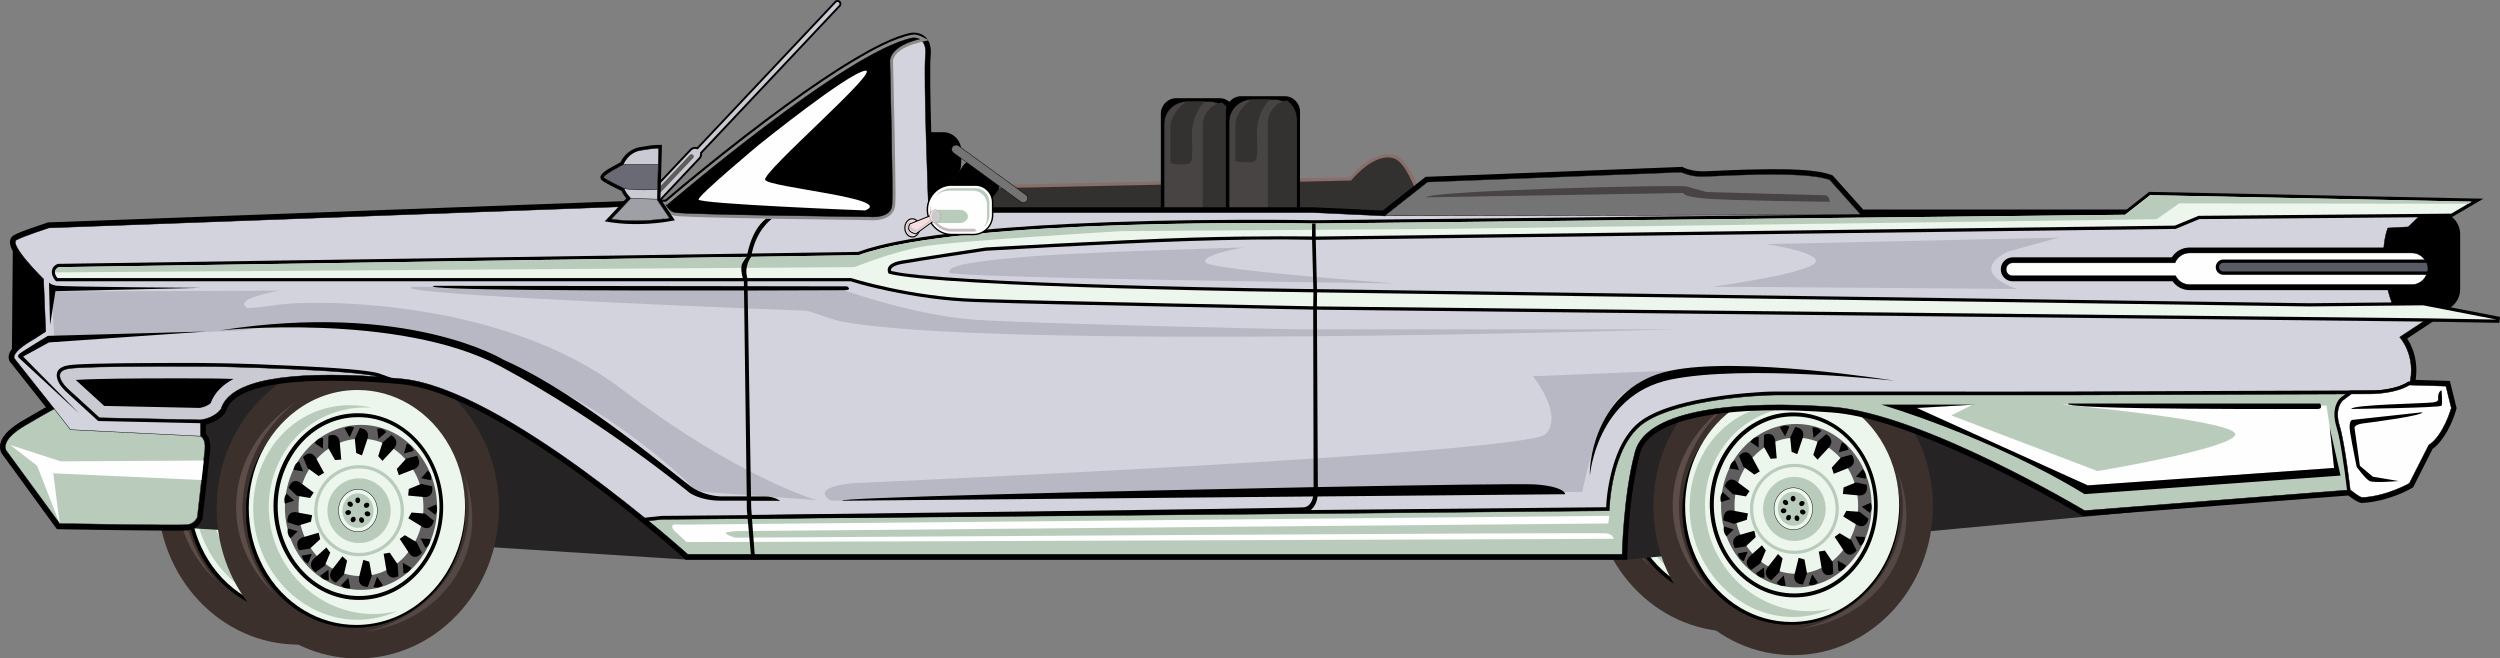 <svg xmlns="http://www.w3.org/2000/svg" enable-background="new 0 0 3111.5 819.5" viewBox="0 0 3111.5 819.5"><rect x="0" y="0" width="3111.5" height="819.5" fill="#808080" stroke="none"/><path fill="#3b302c" fill-rule="evenodd" d="M372,428.3c97,0,175.6,83.7,175.5,187  c-0.1,103.3-78.8,187-175.9,187c-97,0-175.6-83.7-175.5-187C196.2,512,275,428.3,372,428.3L372,428.3z" clip-rule="evenodd" class="color3B302C svgShape"/><path fill-rule="evenodd" stroke="#000" stroke-miterlimit="22.926" stroke-width=".567" d="M370,473.8  c75.3,0,135.9,64.9,135.4,145c-0.5,80.1-61.8,145-137.1,145c-75.3,0-135.9-64.9-135.4-145C233.4,538.7,294.8,473.8,370,473.8  L370,473.8z" clip-rule="evenodd" class="colorStroke000 svgStroke"/><path fill="#edf6ec" fill-rule="evenodd" d="M371.6,468.2c-27.4,0-54,8.9-76.6,25.9  c-37.5,28-58.5,73.7-58.8,120.2C235.8,667.3,262,717,305.9,743c19.4,11.4,41.2,17.6,64,17.6c27.4,0,54-8.9,76.6-25.9  c37.5-28,58.5-73.7,58.8-120.2c0.3-53.1-25.8-102.7-69.8-128.7C416.2,474.3,394.3,468.2,371.6,468.2L371.6,468.2z" clip-rule="evenodd" class="colorEDF6EC svgShape"/><path fill="#b9ccbc" fill-rule="evenodd" d="M361.8,487.1c-25.3,0-49.6,8.1-69.9,23.5  c-33.7,25.5-51.6,67.4-50.2,109.7c1.7,48.6,27.9,94.1,69.9,117.9c18.4,10.4,38.9,16,60,16c17.1,0,33.8-3.7,49.1-10.9  c-9.6,2.4-19.5,3.7-29.7,3.7c-21.1,0-41.6-5.4-60-15.4c-42-22.9-68.3-66.7-69.9-113.5c-1.4-40.7,16.5-81,50.2-105.6  c20.3-14.8,44.5-22.6,69.9-22.6c2.6,0,5.2,0.1,7.8,0.2C380.2,488.2,371.1,487.1,361.8,487.1L361.8,487.1z" clip-rule="evenodd" class="colorB9CCBC svgShape"/><path fill-rule="evenodd" d="M371.8,497.1c-60.5,0-104.6,54.4-104.8,115.1c-0.1,61.7,45.1,117.3,106.4,117.3  c60.5,0,104.6-54.4,104.8-115.1C478.3,552.7,433,497.1,371.8,497.1L371.8,497.1z" clip-rule="evenodd" fill="#000000" class="color000 svgShape"/><path fill="#edf6ec" fill-rule="evenodd" d="M372.3,502c-58.7,0-99.9,53.2-100.2,110.1  c-0.3,58,41.7,112.5,101.2,112.5c58.7,0,99.9-53.2,100.2-110.1C473.9,556.6,431.9,502,372.3,502L372.3,502z" clip-rule="evenodd" class="colorEDF6EC svgShape"/><path fill="#5f5d5d" fill-rule="evenodd" d="M375.8,511.6c52.3,0,94.7,46,94.7,102.7  c0,56.7-42.4,102.7-94.7,102.7c-52.3,0-94.7-46-94.7-102.7C281.2,557.6,323.6,511.6,375.8,511.6L375.8,511.6z M375.8,528.8  c42.9,0,77.7,38.3,77.7,85.5c0,47.2-34.8,85.5-77.7,85.5c-42.9,0-77.7-38.3-77.7-85.5C298.1,567.1,332.9,528.8,375.8,528.8  L375.8,528.8z" clip-rule="evenodd" class="color5F5D5D svgShape"/><path fill="#b9ccbc" fill-rule="evenodd" d="M373.5,561.7c30.9,0,55.9,25.4,55.9,56.7c0,31.3-25,56.7-55.9,56.7  c-30.9,0-55.9-25.4-55.9-56.7C317.6,587.1,342.6,561.7,373.5,561.7L373.5,561.7z M373.5,565.8c28.6,0,51.8,23.6,51.8,52.6  c0,29.1-23.2,52.6-51.8,52.6s-51.8-23.6-51.8-52.6C321.6,589.3,344.8,565.8,373.5,565.8L373.5,565.8z" clip-rule="evenodd" class="colorB9CCBC svgShape"/><path fill="#b9ccbc" fill-rule="evenodd" d="M373.5,578.1c21.8,0,39.4,18.1,39.4,40.3  c0,22.3-17.6,40.3-39.4,40.3c-21.8,0-39.4-18.1-39.4-40.3C334,596.1,351.7,578.1,373.5,578.1L373.5,578.1z" clip-rule="evenodd" class="colorB9CCBC svgShape"/><path fill="#edf6ec" fill-rule="evenodd" stroke="#000" stroke-miterlimit="22.926" stroke-width=".567" d="  M372.1,591.8c13.4,0,24.2,11.8,24.2,26.4c0,14.6-10.8,26.4-24.2,26.4c-13.4,0-24.2-11.8-24.2-26.4  C347.9,603.7,358.7,591.8,372.1,591.8L372.1,591.8z" clip-rule="evenodd" class="colorEDF6EC svgShape colorStroke000 svgStroke"/><path fill="#b9ccbc" fill-rule="evenodd" d="M372.1,596.8c10.7,0,19.4,9.6,19.4,21.5c0,11.8-8.7,21.5-19.4,21.5  c-10.7,0-19.4-9.6-19.4-21.5C352.7,606.4,361.4,596.8,372.1,596.8L372.1,596.8z" clip-rule="evenodd" class="colorB9CCBC svgShape"/><path fill-rule="evenodd" d="M391.4 713.2l4.4-12.5 7.3 10.4C403.2 711.1 397.8 716.1 391.4 713.2L391.4 713.2zM384.3 713.4l5.1-13.9-3.2-17.5-7.4-2.3-4.8 19.4C374 699.1 369.1 712.8 384.3 713.4L384.3 713.4zM351 711.3l9-9.3 2.5 12.7C362.5 714.7 355.7 716.8 351 711.3L351 711.3zM344.5 708.2l10.1-10.3 4-17.3-5.8-5.4-12 15.4C340.8 690.6 331 700.9 344.5 708.2L344.5 708.2zM428.8 696.6l-.9-13.3 10.7 6.1C438.6 689.4 435.7 696.4 428.8 696.6L428.8 696.6zM422.3 700l-.9-14.9-9.8-14.4-7.6 1.3 3.3 19.7C407.4 691.7 408.5 706.4 422.3 700L422.3 700zM456.1 664.7L450 653l12.1.7C462.1 653.7 462.3 661.3 456.1 664.7L456.1 664.7zM451.6 670.7l-6.6-13.1-14.6-8.7-6.4 4.6 10.8 16.4C434.8 669.9 441.5 682.8 451.6 670.7L451.6 670.7zM468.3 623.4l-10.1-7.8 11.2-4.9C469.4 610.7 472.6 617.5 468.3 623.4L468.3 623.4zM466.6 630.9l-11.2-8.9-16.6-1.3-4 7.1 16.2 10C451.1 637.8 462.2 646.4 466.6 630.9L466.6 630.9zM463 580.5l-12.3-2.5 8.3-9.5C459 568.5 464.6 573.2 463 580.5L463 580.5zM464.4 588l-13.6-3-15.5 6.4-.8 8.2 18.7 1.7C453.1 601.3 466.6 604 464.4 588L464.4 588zM441.3 543.9l-12.1 3.3 3.7-12.4C433 534.8 439.9 536.6 441.3 543.9L441.3 543.9zM445.6 550.1l-13.5 3.5-11.6 12.8 2.5 7.8 17.6-6.9C440.5 567.3 453.9 563.7 445.6 550.1L445.6 550.1zM407.3 520.6l-9.7 8.5-1.5-12.9C396.1 516.2 403.1 514.7 407.3 520.6L407.3 520.6zM413.5 524.3l-10.9 9.3-5.4 16.9 5.3 5.9 13.2-14.2C415.8 542.2 426.4 532.9 413.5 524.3L413.5 524.3zM367.2 514.9l-5.4 12-6.4-11C355.3 516 361 511.4 367.2 514.9L367.2 514.9zM374.3 515.5l-6.2 13.4 1.7 17.7 7.2 3 6.3-18.9C383.4 530.6 389.4 517.4 374.3 515.5L374.3 515.5zM328.6 527.9l-.2 13.4-10.2-7.1C318.3 534.2 321.7 527.6 328.6 527.9L328.6 527.9zM335.3 525.2l-.4 14.9 8.6 15.3 7.7-.6-1.7-20C349.5 534.8 349.7 520.1 335.3 525.2L335.3 525.2zM298.8 557.2l5.1 12.2-12-1.8C291.9 567.6 292.3 560 298.8 557.2L298.8 557.2zM303.8 551.6l5.6 13.7 13.8 10 6.7-4-9.4-17.3C320.4 554 314.8 540.5 303.8 551.6L303.8 551.6zM283.3 597.2l9.5 8.7-11.6 3.8C281.2 609.7 278.6 602.7 283.3 597.2L283.3 597.2zM285.6 589.9l10.4 9.9 16.4 2.8 4.5-6.7-15.4-11.5C301.6 584.5 291.2 574.9 285.6 589.9L285.6 589.9zM285 640.5l12 3.6-9 8.7C288 652.8 282.9 647.6 285 640.5L285 640.5zM284.3 632.8l13.3 4.2 16-4.9 1.5-8.1-18.4-3.4C296.6 620.6 283.4 616.7 284.3 632.8L284.3 632.8zM302.3 674.3l12.3-2.1-4.7 12C309.9 684.1 303.2 681.7 302.3 674.3L302.3 674.3zM298.6 667.7l13.8-2.2 12.6-11.7-1.9-8L305 651C305 651 291.5 653.4 298.6 667.7L298.6 667.7zM325.1 699.4l10.3-7.5.4 13C335.9 704.8 328.8 705.7 325.1 699.4L325.1 699.4zM319.1 695.1l11.6-8.2 6.8-16.3-4.8-6.4-14.3 12.9C318.4 677.1 307 685.4 319.1 695.1L319.1 695.1zM371.8 601.9c1.7 0 3 1.6 3 3.6 0 2-1.4 3.6-3 3.6-1.7 0-3-1.6-3-3.6C368.8 603.5 370.1 601.9 371.8 601.9L371.8 601.9zM359.6 608c1.1-1.3 3.2-1.3 4.7-.1 1.5 1.3 1.8 3.4.8 4.7-1.1 1.3-3.2 1.3-4.7.1C358.9 611.4 358.5 609.3 359.6 608L359.6 608zM356.3 621.3c-.3-1.7 1-3.3 3-3.6 1.9-.3 3.7.7 4 2.4.3 1.7-1 3.3-3 3.6C358.4 624.1 356.6 623 356.3 621.3L356.3 621.3zM364.3 632.5c-1.4-.8-1.8-2.9-.9-4.6 1-1.7 2.9-2.4 4.4-1.6 1.4.8 1.8 2.9.9 4.6C367.7 632.6 365.8 633.3 364.3 632.5L364.3 632.5zM377.8 633.4c-1.6.6-3.4-.5-4.1-2.3-.7-1.9.1-3.8 1.6-4.4 1.6-.6 3.4.5 4.1 2.3C380.1 630.9 379.4 632.8 377.8 633.4L377.8 633.4zM387.3 623.5c-.6 1.6-2.5 2.3-4.4 1.7-1.8-.7-2.9-2.5-2.3-4.1.6-1.6 2.5-2.3 4.4-1.7C386.8 620.1 387.8 621.9 387.3 623.5L387.3 623.5zM385.8 609.8c.8 1.5.1 3.5-1.5 4.5s-3.7.6-4.6-.9c-.8-1.5-.1-3.5 1.5-4.5C383 608 385 608.4 385.8 609.8L385.8 609.8z" clip-rule="evenodd" fill="#000000" class="color000 svgShape"/><path fill="#5c4d48" fill-rule="evenodd" d="M268.8,722.5c-30.8-29-49.2-68.2-48.4-111.3  c1-52.3,30.2-98.8,74.7-128.4c-40,31.5-65.8,78.1-66.8,130.2C227.6,654.6,242.8,692.8,268.8,722.5L268.8,722.5z" clip-rule="evenodd" class="color5C4D48 svgShape"/><path fill="#534843" fill-rule="evenodd" d="M380.4,769.2c42.6-5.7,81.3-25.8,106.6-59.4  c30.6-40.8,34.7-92.3,16.2-139.1c13.8,45.8,6.8,95.6-23.7,136.2C455,739.3,419.6,760.4,380.4,769.2L380.4,769.2z" clip-rule="evenodd" class="color534843 svgShape"/><path fill="#3b302c" fill-rule="evenodd" d="M2158.1,412.2c97,0,175.6,83.7,175.5,187  c-0.1,103.3-78.8,187-175.9,187c-97,0-175.6-83.7-175.5-187C1982.3,495.9,2061,412.2,2158.1,412.2L2158.1,412.2z" clip-rule="evenodd" class="color3B302C svgShape"/><path fill-rule="evenodd" stroke="#000" stroke-miterlimit="22.926" stroke-width=".567" d="  M2156.1,457.6c75.3,0,135.9,64.9,135.4,145c-0.5,80.1-61.8,145-137.1,145s-135.9-64.9-135.4-145  C2019.4,522.6,2080.8,457.6,2156.1,457.6L2156.1,457.6z" clip-rule="evenodd" class="colorStroke000 svgStroke"/><path fill="#edf6ec" fill-rule="evenodd" d="M2157.6,452c-27.4,0-54,8.9-76.6,25.9  c-37.5,28-58.5,73.7-58.8,120.2c-0.3,53.1,25.8,102.7,69.8,128.7c19.4,11.4,41.2,17.6,64,17.6c27.4,0,54-8.9,76.6-25.9  c37.5-28,58.5-73.7,58.8-120.2c0.3-53.1-25.8-102.7-69.8-128.7C2202.2,458.2,2180.3,452,2157.6,452L2157.6,452z" clip-rule="evenodd" class="colorEDF6EC svgShape"/><path fill="#b9ccbc" fill-rule="evenodd" d="M2147.9,470.9c-25.3,0-49.6,8.1-69.9,23.5  c-33.7,25.5-51.6,67.4-50.2,109.7c1.7,48.6,27.9,94.1,69.9,117.9c18.4,10.4,38.9,16,60,16c17.1,0,33.8-3.7,49.1-10.9  c-9.6,2.4-19.5,3.7-29.7,3.7c-21.1,0-41.6-5.4-60-15.4c-42-22.9-68.3-66.7-69.9-113.5c-1.4-40.7,16.5-81,50.2-105.6  c20.3-14.8,44.5-22.6,69.9-22.6c2.6,0,5.2,0.1,7.8,0.2C2166.2,472,2157.1,470.9,2147.9,470.9L2147.9,470.9z" clip-rule="evenodd" class="colorB9CCBC svgShape"/><path fill-rule="evenodd" d="M2157.8,481c-60.5,0-104.6,54.4-104.8,115.1c-0.1,61.7,45.1,117.3,106.4,117.3  c60.5,0,104.6-54.4,104.8-115.1C2264.3,536.6,2219.1,481,2157.8,481L2157.8,481z" clip-rule="evenodd" fill="#000000" class="color000 svgShape"/><path fill="#edf6ec" fill-rule="evenodd" d="M2158.4,485.9c-58.7,0-99.9,53.2-100.2,110.1  c-0.3,58,41.7,112.5,101.2,112.5c58.7,0,99.9-53.2,100.2-110.1C2260,540.5,2217.9,485.9,2158.4,485.9L2158.4,485.9z" clip-rule="evenodd" class="colorEDF6EC svgShape"/><path fill="#5f5d5d" fill-rule="evenodd" d="M2161.9,495.4c52.3,0,94.7,46,94.7,102.7  c0,56.7-42.4,102.7-94.7,102.7c-52.3,0-94.7-46-94.7-102.7C2067.2,541.4,2109.6,495.4,2161.9,495.4L2161.9,495.4z M2161.9,512.6  c42.9,0,77.7,38.3,77.7,85.5c0,47.2-34.8,85.5-77.7,85.5c-42.9,0-77.7-38.3-77.7-85.5C2084.1,550.9,2118.9,512.6,2161.9,512.6  L2161.9,512.6z" clip-rule="evenodd" class="color5F5D5D svgShape"/><path fill="#b9ccbc" fill-rule="evenodd" d="M2159.5,545.5c30.9,0,55.9,25.4,55.9,56.7s-25,56.7-55.9,56.7  c-30.9,0-55.9-25.4-55.9-56.7S2128.6,545.5,2159.5,545.5L2159.5,545.5z M2159.5,549.6c28.6,0,51.8,23.6,51.8,52.6  c0,29.1-23.2,52.6-51.8,52.6s-51.8-23.6-51.8-52.6C2107.7,573.2,2130.9,549.6,2159.5,549.6L2159.5,549.6z" clip-rule="evenodd" class="colorB9CCBC svgShape"/><path fill="#b9ccbc" fill-rule="evenodd" d="M2159.5,561.9c21.8,0,39.4,18.1,39.4,40.3  c0,22.3-17.7,40.3-39.4,40.3c-21.8,0-39.4-18.1-39.4-40.3C2120.1,580,2137.7,561.9,2159.5,561.9L2159.5,561.9z" clip-rule="evenodd" class="colorB9CCBC svgShape"/><path fill="#edf6ec" fill-rule="evenodd" stroke="#000" stroke-miterlimit="22.926" stroke-width=".567" d="  M2158.1,575.7c13.4,0,24.2,11.8,24.2,26.4c0,14.6-10.8,26.4-24.2,26.4s-24.2-11.8-24.2-26.4C2133.9,587.5,2144.7,575.7,2158.1,575.7  L2158.1,575.7z" clip-rule="evenodd" class="colorEDF6EC svgShape colorStroke000 svgStroke"/><path fill="#b9ccbc" fill-rule="evenodd" d="M2158.1,580.6c10.7,0,19.4,9.6,19.4,21.5  c0,11.8-8.7,21.5-19.4,21.5c-10.7,0-19.4-9.6-19.4-21.5C2138.7,590.2,2147.4,580.6,2158.1,580.6L2158.1,580.6z" clip-rule="evenodd" class="colorB9CCBC svgShape"/><path fill-rule="evenodd" d="M2177.5 697l4.4-12.5 7.3 10.4C2189.2 694.9 2183.9 700 2177.5 697L2177.5 697zM2170.3 697.2l5.1-13.9-3.2-17.5-7.4-2.3-4.8 19.4C2160 682.9 2155.2 696.7 2170.3 697.2L2170.3 697.2zM2137.1 695.1l9-9.3 2.5 12.7C2148.5 698.5 2141.7 700.7 2137.1 695.1L2137.1 695.1zM2130.5 692l10.1-10.3 4-17.3-5.8-5.4-12 15.4C2126.8 674.4 2117 684.7 2130.5 692L2130.5 692zM2214.8 680.5l-.9-13.3 10.7 6.1C2224.6 673.2 2221.8 680.2 2214.8 680.5L2214.8 680.5zM2208.4 683.9l-.9-14.9-9.8-14.4-7.6 1.3 3.3 19.7C2193.5 675.6 2194.5 690.3 2208.4 683.9L2208.4 683.9zM2242.1 648.6l-6.1-11.7 12.1.7C2248.2 637.6 2248.4 645.2 2242.1 648.6L2242.1 648.6zM2237.7 654.6l-6.6-13.1-14.6-8.7-6.4 4.6 10.8 16.4C2220.9 653.8 2227.6 666.6 2237.7 654.6L2237.7 654.6zM2254.3 607.3l-10.1-7.8 11.2-4.9C2255.4 594.6 2258.6 601.4 2254.3 607.3L2254.3 607.3zM2252.6 614.7l-11.2-8.9-16.6-1.3-4 7.1 16.2 10C2237.1 621.6 2248.2 630.2 2252.6 614.7L2252.6 614.7zM2249.1 564.3l-12.3-2.5 8.3-9.5C2245.1 552.3 2250.6 557 2249.1 564.3L2249.1 564.3zM2250.5 571.9l-13.6-3-15.5 6.4-.8 8.2 18.7 1.7C2239.1 585.1 2252.6 587.9 2250.5 571.9L2250.5 571.9zM2227.4 527.8l-12.1 3.3 3.7-12.4C2219 518.7 2225.9 520.5 2227.4 527.8L2227.4 527.8zM2231.6 534l-13.5 3.5-11.6 12.8 2.5 7.8 17.6-6.9C2226.6 551.2 2239.9 547.5 2231.6 534L2231.6 534zM2193.3 504.5l-9.7 8.5-1.5-12.9C2182.1 500 2189.1 498.5 2193.3 504.5L2193.3 504.5zM2199.6 508.2l-10.9 9.3-5.4 16.9 5.3 5.9 13.2-14.2C2201.8 526 2212.4 516.7 2199.6 508.2L2199.6 508.2zM2153.2 498.8l-5.4 12-6.4-11C2141.4 499.8 2147.1 495.3 2153.2 498.8L2153.2 498.8zM2160.4 499.3l-6.2 13.4 1.7 17.7 7.2 3 6.3-18.9C2169.4 514.5 2175.4 501.2 2160.4 499.3L2160.4 499.3zM2114.7 511.8l-.2 13.4-10.2-7.1C2104.3 518.1 2107.7 511.4 2114.7 511.8L2114.7 511.8zM2121.3 509l-.4 14.9 8.6 15.3 7.7-.6-1.7-20C2135.5 518.7 2135.7 503.9 2121.3 509L2121.3 509zM2084.8 541l5.1 12.2-12-1.8C2077.9 551.4 2078.4 543.8 2084.8 541L2084.8 541zM2089.8 535.5l5.6 13.7 13.8 10 6.7-4-9.4-17.3C2106.5 537.8 2100.8 524.4 2089.8 535.5L2089.8 535.5zM2069.3 581l9.5 8.7-11.6 3.8C2067.2 593.6 2064.6 586.5 2069.3 581L2069.3 581zM2071.7 573.8l10.4 9.9 16.4 2.8 4.5-6.7-15.4-11.5C2087.7 568.3 2077.3 558.7 2071.7 573.8L2071.7 573.8zM2071.1 624.3l12 3.6-9 8.7C2074.1 636.7 2068.9 631.4 2071.1 624.3L2071.1 624.3zM2070.3 616.7l13.3 4.2 16-4.9 1.5-8.1-18.4-3.4C2082.7 604.5 2069.5 600.5 2070.3 616.7L2070.3 616.7zM2088.4 658.1l12.3-2.1-4.7 12C2096 667.9 2089.2 665.5 2088.4 658.1L2088.4 658.1zM2084.7 651.5l13.8-2.2 12.6-11.7-1.9-8-18.1 5.3C2091.1 634.9 2077.5 637.3 2084.7 651.5L2084.7 651.5zM2111.1 683.2l10.3-7.5.4 13C2121.9 688.7 2114.8 689.5 2111.1 683.2L2111.1 683.2zM2105.2 678.9l11.6-8.2 6.8-16.3-4.8-6.4-14.3 12.9C2104.4 660.9 2093.1 669.2 2105.2 678.9L2105.2 678.9zM2157.8 585.8c1.7 0 3 1.6 3 3.6 0 2-1.4 3.6-3 3.6-1.7 0-3-1.6-3-3.6C2154.8 587.4 2156.2 585.8 2157.8 585.8L2157.8 585.8zM2145.7 591.8c1.1-1.3 3.2-1.3 4.7-.1 1.5 1.3 1.8 3.4.8 4.7-1.1 1.3-3.2 1.3-4.7.1C2144.9 595.2 2144.6 593.1 2145.7 591.8L2145.7 591.8zM2142.4 605.2c-.3-1.7 1-3.3 3-3.6 1.9-.3 3.7.7 4 2.4.3 1.7-1 3.3-3 3.6C2144.5 607.9 2142.7 606.8 2142.4 605.2L2142.4 605.2zM2150.3 616.3c-1.4-.8-1.8-2.9-.9-4.6 1-1.7 2.9-2.4 4.4-1.6 1.4.8 1.8 2.9.9 4.6C2153.8 616.5 2151.8 617.2 2150.3 616.3L2150.3 616.3zM2163.9 617.3c-1.6.6-3.4-.5-4.1-2.3-.7-1.9.1-3.8 1.6-4.4 1.6-.6 3.4.5 4.1 2.3C2166.2 614.7 2165.4 616.7 2163.9 617.3L2163.9 617.3zM2173.3 607.4c-.6 1.6-2.5 2.3-4.4 1.7-1.8-.7-2.9-2.5-2.3-4.1.6-1.6 2.5-2.3 4.4-1.7C2172.8 603.9 2173.9 605.8 2173.3 607.4L2173.3 607.4zM2171.9 593.7c.8 1.5.1 3.5-1.5 4.5-1.7 1-3.7.6-4.6-.9-.8-1.5-.1-3.5 1.5-4.5C2169 591.8 2171 592.2 2171.9 593.7L2171.9 593.7z" clip-rule="evenodd" fill="#000000" class="color000 svgShape"/><path fill="#5c4d48" fill-rule="evenodd" d="M2054.8,706.3c-30.8-29-49.2-68.2-48.4-111.3  c1-52.3,30.2-98.8,74.7-128.4c-40,31.5-65.8,78.1-66.8,130.2C2013.6,638.5,2028.9,676.6,2054.8,706.3L2054.8,706.3z" clip-rule="evenodd" class="color5C4D48 svgShape"/><path fill="#534843" fill-rule="evenodd" d="M2166.5,753.1c42.6-5.7,81.3-25.8,106.6-59.4  c30.6-40.8,34.7-92.3,16.2-139.1c13.8,45.8,6.8,95.6-23.7,136.2C2241.1,723.2,2205.6,744.3,2166.5,753.1L2166.5,753.1z" clip-rule="evenodd" class="color534843 svgShape"/><polygon fill="#252323" fill-rule="evenodd" points="166.7 606.8 241.2 657.6 853.4 696.4 2025.6 696.4 2654.1 637.5 2482.1 487.4 627.1 447.9 175.9 451.9 166.7 606.8" clip-rule="evenodd" class="color252323 svgShape"/><path fill="#3b302c" fill-rule="evenodd" d="M2231.9,445.2c96.1,0,173.9,82.9,173.8,185.1  c-0.1,102.2-78,185.1-174.1,185.1c-96.1,0-173.9-82.9-173.8-185.1C2057.9,528.1,2135.8,445.2,2231.9,445.2L2231.9,445.2z" clip-rule="evenodd" class="color3B302C svgShape"/><path fill-rule="evenodd" stroke="#000" stroke-miterlimit="22.926" stroke-width=".567" d="  M2229.9,490.2c74.5,0,134.5,64.3,134.1,143.6c-0.5,79.3-61.2,143.6-135.7,143.6c-74.5,0-134.5-64.3-134.1-143.6  C2094.6,554.5,2155.4,490.2,2229.9,490.2L2229.9,490.2z" clip-rule="evenodd" class="colorStroke000 svgStroke"/><path fill="#edf6ec" fill-rule="evenodd" d="M2231.4,484.7c-27.1,0-53.4,8.8-75.9,25.6  c-37.1,27.7-57.9,73-58.2,119c-0.3,52.5,25.6,101.7,69.1,127.4c19.2,11.3,40.8,17.4,63.3,17.4c27.1,0,53.4-8.8,75.8-25.6  c37.1-27.7,57.9-73,58.2-119c0.3-52.5-25.6-101.7-69.1-127.4C2275.6,490.8,2254,484.7,2231.4,484.7L2231.4,484.7z" clip-rule="evenodd" class="colorEDF6EC svgShape"/><path fill="#b9ccbc" fill-rule="evenodd" d="M2221.8,503.4c-25.1,0-49.1,8-69.2,23.2  c-33.4,25.2-51.1,66.8-49.7,108.6c1.6,48.1,27.6,93.2,69.2,116.8c18.2,10.3,38.5,15.9,59.4,15.9c17,0,33.5-3.7,48.6-10.8  c-9.5,2.4-19.4,3.6-29.4,3.6c-20.9,0-41.2-5.3-59.4-15.3c-41.6-22.7-67.6-66.1-69.2-112.3c-1.4-40.3,16.3-80.2,49.7-104.5  c20.1-14.6,44.1-22.3,69.2-22.3c2.6,0,5.2,0.1,7.8,0.2C2240,504.5,2230.9,503.4,2221.8,503.4L2221.8,503.4z" clip-rule="evenodd" class="colorB9CCBC svgShape"/><path fill-rule="evenodd" d="M2231.7,513.3c-59.9,0-103.6,53.8-103.7,114c-0.1,61.1,44.7,116.2,105.3,116.2  c59.9,0,103.6-53.8,103.7-114C2337.1,568.4,2292.3,513.3,2231.7,513.3L2231.7,513.3z" clip-rule="evenodd" fill="#000000" class="color000 svgShape"/><path fill="#edf6ec" fill-rule="evenodd" d="M2232.2,518.2c-58.1,0-98.9,52.7-99.2,109  c-0.3,57.4,41.3,111.4,100.2,111.4c58.1,0,98.9-52.7,99.2-109C2332.8,572.2,2291.1,518.2,2232.2,518.2L2232.2,518.2z" clip-rule="evenodd" class="colorEDF6EC svgShape"/><path fill="#5f5d5d" fill-rule="evenodd" d="M2235.7,527.7c51.8,0,93.7,45.5,93.7,101.7  c0,56.2-42,101.7-93.7,101.7c-51.8,0-93.7-45.5-93.7-101.7C2141.9,573.2,2183.9,527.7,2235.7,527.7L2235.7,527.7z M2235.7,544.7  c42.5,0,76.9,37.9,76.9,84.7c0,46.8-34.5,84.7-76.9,84.7c-42.5,0-76.9-37.9-76.9-84.7C2158.7,582.6,2193.2,544.7,2235.7,544.7  L2235.7,544.7z" clip-rule="evenodd" class="color5F5D5D svgShape"/><path fill="#b9ccbc" fill-rule="evenodd" d="M2233.3,577.3c30.5,0,55.3,25.1,55.3,56.1  c0,31-24.8,56.1-55.3,56.1c-30.5,0-55.3-25.1-55.3-56.1C2178,602.4,2202.8,577.3,2233.3,577.3L2233.3,577.3z M2233.3,581.3  c28.3,0,51.3,23.3,51.3,52.1c0,28.8-23,52.1-51.3,52.1c-28.3,0-51.3-23.3-51.3-52.1C2182,604.6,2205,581.3,2233.3,581.3  L2233.3,581.3z" clip-rule="evenodd" class="colorB9CCBC svgShape"/><path fill="#b9ccbc" fill-rule="evenodd" d="M2233.3,593.5c21.6,0,39,17.9,39,39.9c0,22-17.5,39.9-39,39.9  c-21.6,0-39-17.9-39-39.9C2194.3,611.4,2211.8,593.5,2233.3,593.5L2233.3,593.5z" clip-rule="evenodd" class="colorB9CCBC svgShape"/><path fill="#edf6ec" fill-rule="evenodd" stroke="#000" stroke-miterlimit="22.926" stroke-width=".567" d="  M2232,607.1c13.2,0,24,11.7,24,26.1c0,14.4-10.7,26.1-24,26.1c-13.2,0-24-11.7-24-26.1C2208,618.8,2218.7,607.1,2232,607.1  L2232,607.1z" clip-rule="evenodd" class="colorEDF6EC svgShape colorStroke000 svgStroke"/><path fill="#b9ccbc" fill-rule="evenodd" d="M2232,612c10.6,0,19.2,9.5,19.2,21.2c0,11.7-8.6,21.2-19.2,21.2  c-10.6,0-19.2-9.5-19.2-21.2C2212.8,621.5,2221.4,612,2232,612L2232,612z" clip-rule="evenodd" class="colorB9CCBC svgShape"/><path fill-rule="evenodd" d="M2251.1 727.3l4.4-12.4 7.2 10.3C2262.7 725.1 2257.5 730.1 2251.1 727.3L2251.1 727.3zM2244 727.4l5-13.7-3.1-17.3-7.3-2.2-4.7 19.2C2233.9 713.3 2229 726.9 2244 727.4L2244 727.4zM2211.1 725.4l8.9-9.2 2.5 12.6C2222.5 728.7 2215.7 730.8 2211.1 725.4L2211.1 725.4zM2204.6 722.3l10-10.2 4-17.1-5.7-5.4-11.9 15.3C2201 704.9 2191.3 715.1 2204.6 722.3L2204.6 722.3zM2288.1 710.9l-.9-13.2 10.6 6C2297.8 703.7 2295 710.6 2288.1 710.9L2288.1 710.9zM2281.7 714.2l-.8-14.7-9.7-14.3-7.5 1.3 3.3 19.5C2267 706 2268 720.5 2281.7 714.2L2281.7 714.2zM2315.1 679.3l-6-11.6 12 .7C2321.1 668.4 2321.3 675.9 2315.1 679.3L2315.1 679.3zM2310.7 685.2l-6.6-13-14.4-8.6-6.3 4.6 10.7 16.2C2294.1 684.4 2300.7 697.2 2310.7 685.2L2310.7 685.2zM2327.2 638.4l-10-7.8 11.1-4.8C2328.3 625.8 2331.5 632.5 2327.2 638.4L2327.2 638.4zM2325.5 645.8l-11.1-8.8-16.4-1.2-3.9 7 16.1 9.9C2310.2 652.6 2321.2 661.1 2325.5 645.8L2325.5 645.8zM2322 595.9l-12.1-2.5 8.2-9.4C2318.1 584 2323.6 588.6 2322 595.9L2322 595.9zM2323.4 603.3l-13.5-2.9-15.4 6.3-.8 8.1 18.5 1.7C2312.2 616.5 2325.5 619.2 2323.4 603.3L2323.4 603.3zM2300.5 559.7l-12 3.2 3.7-12.2C2292.2 550.7 2299.1 552.4 2300.5 559.7L2300.5 559.7zM2304.7 565.8l-13.4 3.5-11.5 12.7 2.5 7.7 17.4-6.9C2299.7 582.8 2312.9 579.2 2304.7 565.8L2304.7 565.8zM2266.8 536.6l-9.6 8.4-1.5-12.8C2255.7 532.2 2262.6 530.7 2266.8 536.6L2266.8 536.6zM2273 540.3l-10.8 9.2-5.4 16.7 5.3 5.9 13.1-14.1C2275.2 557.9 2285.7 548.7 2273 540.3L2273 540.3zM2227.1 531l-5.4 11.9-6.4-10.9C2215.4 532 2221 527.5 2227.1 531L2227.1 531zM2234.2 531.5l-6.1 13.2 1.7 17.6 7.1 2.9 6.3-18.7C2243.2 546.5 2249.1 533.4 2234.2 531.5L2234.2 531.5zM2188.9 543.8l-.2 13.2-10.1-7C2178.7 550.1 2182 543.5 2188.9 543.8L2188.9 543.8zM2195.6 541.1l-.4 14.8 8.5 15.1 7.6-.6-1.7-19.8C2209.6 550.7 2209.8 536.1 2195.6 541.1L2195.6 541.1zM2159.4 572.8l5.1 12.1-11.9-1.8C2152.6 583.1 2153 575.6 2159.4 572.8L2159.4 572.8zM2164.3 567.3l5.5 13.5 13.7 9.9 6.7-4-9.3-17.2C2180.8 569.6 2175.2 556.3 2164.3 567.3L2164.3 567.3zM2144.1 612.4l9.4 8.7-11.5 3.8C2141.9 624.8 2139.4 617.8 2144.1 612.4L2144.1 612.4zM2146.4 605.2l10.3 9.8 16.3 2.8 4.5-6.6-15.2-11.3C2162.2 599.8 2151.9 590.3 2146.4 605.2L2146.4 605.2zM2145.8 655.3l11.9 3.6-8.9 8.6C2148.8 667.5 2143.7 662.3 2145.8 655.3L2145.8 655.3zM2145 647.7l13.2 4.2 15.8-4.9 1.5-8-18.3-3.4C2157.3 635.6 2144.2 631.7 2145 647.7L2145 647.7zM2162.9 688.7l12.2-2.1-4.7 11.8C2170.4 698.4 2163.7 696 2162.9 688.7L2162.9 688.7zM2159.2 682.2l13.6-2.2 12.4-11.6-1.8-7.9-17.9 5.2C2165.6 665.7 2152.1 668.1 2159.2 682.2L2159.2 682.2zM2185.4 713.6l10.2-7.4.4 12.9C2196.1 719 2189.1 719.8 2185.4 713.6L2185.4 713.6zM2179.5 709.3l11.5-8.2 6.7-16.1-4.8-6.3-14.2 12.8C2178.8 691.5 2167.6 699.7 2179.5 709.3L2179.5 709.3zM2231.7 617.1c1.7 0 3 1.6 3 3.5 0 2-1.3 3.5-3 3.5-1.7 0-3-1.6-3-3.5C2228.7 618.7 2230 617.1 2231.7 617.1L2231.7 617.1zM2219.6 623.1c1.1-1.3 3.1-1.3 4.6 0 1.5 1.3 1.8 3.3.8 4.6-1.1 1.3-3.1 1.3-4.6 0C2218.9 626.4 2218.6 624.4 2219.6 623.1L2219.6 623.1zM2216.4 636.3c-.3-1.7 1-3.3 2.9-3.6 1.9-.3 3.7.7 4 2.4.3 1.7-1 3.3-2.9 3.6C2218.4 639 2216.7 638 2216.4 636.3L2216.4 636.3zM2224.3 647.3c-1.4-.8-1.8-2.9-.8-4.6 1-1.7 2.9-2.4 4.3-1.6s1.8 2.9.8 4.6C2227.6 647.5 2225.7 648.2 2224.3 647.3L2224.3 647.3zM2237.7 648.3c-1.6.6-3.4-.5-4-2.3-.7-1.8.1-3.8 1.6-4.4 1.6-.6 3.4.5 4 2.3C2239.9 645.7 2239.2 647.7 2237.7 648.3L2237.7 648.3zM2247 638.5c-.6 1.6-2.5 2.3-4.3 1.6-1.8-.7-2.8-2.5-2.3-4.1.6-1.6 2.5-2.3 4.3-1.6C2246.5 635.1 2247.6 636.9 2247 638.5L2247 638.5zM2245.6 624.9c.8 1.5.1 3.4-1.5 4.4-1.7 1-3.7.6-4.5-.9-.8-1.5-.1-3.4 1.5-4.4C2242.7 623.1 2244.8 623.5 2245.6 624.9L2245.6 624.9z" clip-rule="evenodd" fill="#000000" class="color000 svgShape"/><path fill="#5c4d48" fill-rule="evenodd" d="M2129.7,736.5c-30.5-28.7-48.7-67.5-47.9-110.2  c1-51.8,29.9-97.8,74-127.2c-39.6,31.2-65.2,77.4-66.1,128.9C2088.9,669.3,2104,707,2129.7,736.5L2129.7,736.5z" clip-rule="evenodd" class="color5C4D48 svgShape"/><path fill="#534843" fill-rule="evenodd" d="M2240.2,782.7c42.2-5.6,80.5-25.5,105.5-58.8  c30.3-40.4,34.4-91.4,16-137.7c13.7,45.3,6.8,94.7-23.5,134.8C2314.1,753.1,2279,774,2240.2,782.7L2240.2,782.7z" clip-rule="evenodd" class="color534843 svgShape"/><path fill="#3b302c" fill-rule="evenodd" d="M445.5,445.5c97,0,175.6,83.7,175.5,187  c-0.1,103.3-78.8,187-175.9,187s-175.6-83.7-175.5-187C269.7,529.2,348.4,445.5,445.5,445.5L445.5,445.5z" clip-rule="evenodd" class="color3B302C svgShape"/><path fill-rule="evenodd" stroke="#000" stroke-miterlimit="22.926" stroke-width=".567" d="M443.5,491  c75.3,0,135.9,64.9,135.4,145c-0.5,80.1-61.8,145-137.1,145c-75.3,0-135.9-64.9-135.4-145C306.8,555.9,368.2,491,443.5,491  L443.5,491z" clip-rule="evenodd" class="colorStroke000 svgStroke"/><path fill="#edf6ec" fill-rule="evenodd" d="M445,485.4c-27.4,0-54,8.9-76.6,25.9  c-37.5,28-58.5,73.7-58.8,120.2c-0.3,53.1,25.8,102.7,69.8,128.7c19.4,11.4,41.2,17.6,64,17.6c27.4,0,54-8.9,76.6-25.9  c37.5-28,58.5-73.7,58.8-120.2C579.1,578.6,553,529,509,503C489.6,491.5,467.7,485.4,445,485.4L445,485.4z" clip-rule="evenodd" class="colorEDF6EC svgShape"/><path fill="#b9ccbc" fill-rule="evenodd" d="M435.3,504.3c-25.3,0-49.6,8.1-69.9,23.5  c-33.7,25.5-51.6,67.4-50.2,109.7c1.7,48.6,27.9,94.1,69.9,117.9c18.4,10.4,38.9,16,60,16c17.1,0,33.8-3.7,49.1-10.9  c-9.6,2.4-19.5,3.7-29.7,3.7c-21.1,0-41.6-5.4-60-15.4c-42-22.9-68.3-66.7-69.9-113.5c-1.4-40.7,16.5-81,50.2-105.6  c20.3-14.8,44.5-22.6,69.9-22.6c2.6,0,5.2,0.1,7.8,0.2C453.6,505.4,444.5,504.3,435.3,504.3L435.3,504.3z" clip-rule="evenodd" class="colorB9CCBC svgShape"/><path fill-rule="evenodd" d="M445.2,514.3c-60.5,0-104.6,54.4-104.8,115.1c-0.1,61.7,45.1,117.3,106.4,117.3  c60.5,0,104.6-54.4,104.8-115.1C551.7,569.9,506.5,514.3,445.2,514.3L445.2,514.3z" clip-rule="evenodd" fill="#000000" class="color000 svgShape"/><path fill="#edf6ec" fill-rule="evenodd" d="M445.8,519.2c-58.7,0-99.9,53.2-100.2,110.1  c-0.3,58,41.7,112.5,101.2,112.5c58.7,0,99.9-53.2,100.2-110.1C547.4,573.8,505.3,519.2,445.8,519.2L445.8,519.2z" clip-rule="evenodd" class="colorEDF6EC svgShape"/><path fill="#5f5d5d" fill-rule="evenodd" d="M449.3,528.8c52.3,0,94.7,46,94.7,102.7  c0,56.7-42.4,102.7-94.7,102.7c-52.3,0-94.7-46-94.7-102.7C354.6,574.8,397,528.8,449.3,528.8L449.3,528.8z M449.3,546  c42.9,0,77.7,38.3,77.7,85.5c0,47.2-34.8,85.5-77.7,85.5c-42.9,0-77.7-38.3-77.7-85.5C371.6,584.3,406.4,546,449.3,546L449.3,546z" clip-rule="evenodd" class="color5F5D5D svgShape"/><path fill="#b9ccbc" fill-rule="evenodd" d="M446.9,578.9c30.9,0,55.9,25.4,55.9,56.7c0,31.3-25,56.7-55.9,56.7  c-30.9,0-55.9-25.4-55.9-56.7C391,604.3,416.1,578.9,446.9,578.9L446.9,578.9z M446.9,583c28.6,0,51.8,23.6,51.8,52.6  s-23.2,52.6-51.8,52.6c-28.6,0-51.8-23.6-51.8-52.6S418.3,583,446.9,583L446.9,583z" clip-rule="evenodd" class="colorB9CCBC svgShape"/><path fill="#b9ccbc" fill-rule="evenodd" d="M446.9,595.3c21.8,0,39.4,18.1,39.4,40.3  c0,22.3-17.7,40.3-39.4,40.3c-21.8,0-39.4-18.1-39.4-40.3C407.5,613.3,425.1,595.3,446.9,595.3L446.9,595.3z" clip-rule="evenodd" class="colorB9CCBC svgShape"/><path fill="#edf6ec" fill-rule="evenodd" stroke="#000" stroke-miterlimit="22.926" stroke-width=".567" d="  M445.5,609c13.4,0,24.2,11.8,24.2,26.4c0,14.6-10.8,26.4-24.2,26.4c-13.4,0-24.2-11.8-24.2-26.4C421.3,620.9,432.2,609,445.5,609  L445.5,609z" clip-rule="evenodd" class="colorEDF6EC svgShape colorStroke000 svgStroke"/><path fill="#b9ccbc" fill-rule="evenodd" d="M445.5,614c10.7,0,19.4,9.6,19.4,21.5c0,11.8-8.7,21.5-19.4,21.5  c-10.7,0-19.4-9.6-19.4-21.5C426.2,623.6,434.8,614,445.5,614L445.5,614z" clip-rule="evenodd" class="colorB9CCBC svgShape"/><path fill-rule="evenodd" d="M464.9 730.4l4.4-12.5 7.3 10.4C476.6 728.3 471.3 733.3 464.9 730.4L464.9 730.4zM457.7 730.5l5.1-13.9-3.2-17.5-7.4-2.3-4.8 19.4C447.5 716.3 442.6 730 457.7 730.5L457.7 730.5zM424.5 728.5l9-9.3 2.5 12.7C436 731.9 429.1 734 424.5 728.5L424.5 728.5zM417.9 725.4l10.1-10.3 4-17.3-5.8-5.4-12 15.4C414.3 707.8 404.4 718.1 417.9 725.4L417.9 725.4zM502.2 713.8l-.9-13.3 10.7 6.1C512 706.6 509.2 713.6 502.2 713.8L502.2 713.8zM495.8 717.2l-.9-14.9-9.8-14.4-7.6 1.3 3.3 19.7C480.9 708.9 481.9 723.6 495.8 717.2L495.8 717.2zM529.6 681.9l-6.1-11.7 12.1.7C535.6 670.9 535.8 678.5 529.6 681.9L529.6 681.9zM525.1 687.9l-6.6-13.1-14.6-8.7-6.4 4.6 10.8 16.4C508.3 687.1 515 700 525.1 687.9L525.1 687.9zM541.7 640.6l-10.1-7.8 11.2-4.9C542.9 627.9 546 634.7 541.7 640.6L541.7 640.6zM540 648.1l-11.2-8.9-16.6-1.3-4 7.1 16.2 10C524.5 655 535.7 663.6 540 648.1L540 648.1zM536.5 597.7l-12.3-2.5 8.3-9.5C532.5 585.7 538.1 590.4 536.5 597.7L536.5 597.7zM537.9 605.2l-13.6-3-15.5 6.4-.8 8.2 18.7 1.7C526.5 618.5 540 621.2 537.9 605.2L537.9 605.2zM514.8 561.1l-12.1 3.3 3.7-12.4C506.4 552 513.3 553.8 514.8 561.1L514.8 561.1zM519 567.3l-13.5 3.5-11.6 12.8 2.5 7.8 17.6-6.9C514 584.5 527.3 580.9 519 567.3L519 567.3zM480.7 537.8l-9.7 8.5-1.5-12.9C469.6 533.4 476.5 531.9 480.7 537.8L480.7 537.8zM487 541.5l-10.9 9.3-5.4 16.9 5.3 5.9 13.2-14.2C489.2 559.4 499.8 550.1 487 541.5L487 541.5zM440.6 532.1l-5.4 12-6.4-11C428.8 533.2 434.5 528.6 440.6 532.1L440.6 532.1zM447.8 532.7l-6.2 13.4 1.7 17.7 7.2 3 6.3-18.9C456.8 547.8 462.8 534.6 447.8 532.7L447.8 532.7zM402.1 545.1l-.2 13.4-10.2-7.1C391.7 551.4 395.1 544.8 402.1 545.1L402.1 545.1zM408.8 542.4l-.4 14.9 8.6 15.3 7.7-.6-1.7-20C422.9 552 423.1 537.3 408.8 542.4L408.8 542.4zM372.2 574.4l5.1 12.2-12-1.8C365.4 584.8 365.8 577.2 372.2 574.4L372.2 574.4zM377.2 568.8l5.6 13.7 13.8 10 6.7-4-9.4-17.3C393.9 571.2 388.2 557.7 377.2 568.8L377.2 568.8zM356.7 614.4l9.5 8.7-11.6 3.8C354.6 626.9 352 619.9 356.7 614.4L356.7 614.4zM359.1 607.1l10.4 9.9 16.4 2.8 4.5-6.7-15.4-11.5C375.1 601.7 364.7 592.1 359.1 607.1L359.1 607.1zM358.5 657.7l12 3.6-9 8.7C361.5 670 356.3 664.8 358.5 657.7L358.5 657.7zM357.7 650l13.3 4.2 16-4.9 1.5-8.1-18.4-3.4C370.1 637.8 356.9 633.9 357.7 650L357.7 650zM375.8 691.5l12.3-2.1-4.7 12C383.4 701.3 376.6 698.9 375.8 691.5L375.8 691.5zM372.1 684.9l13.8-2.2 12.6-11.7-1.9-8-18.1 5.3C378.5 668.2 364.9 670.6 372.1 684.9L372.1 684.9zM398.5 716.6l10.3-7.5.4 13C409.3 722 402.2 722.9 398.5 716.6L398.5 716.6zM392.6 712.3l11.6-8.2 6.8-16.3-4.8-6.4-14.3 12.9C391.8 694.3 380.5 702.6 392.6 712.3L392.6 712.3zM445.3 619.1c1.7 0 3 1.6 3 3.6 0 2-1.4 3.6-3 3.6-1.7 0-3-1.6-3-3.6C442.2 620.7 443.6 619.1 445.3 619.1L445.3 619.1zM433.1 625.2c1.1-1.3 3.2-1.3 4.7-.1 1.5 1.3 1.8 3.4.8 4.7-1.1 1.3-3.2 1.3-4.7.1C432.3 628.6 432 626.5 433.1 625.2L433.1 625.2zM429.8 638.5c-.3-1.7 1-3.3 3-3.6 1.9-.3 3.7.7 4 2.4.3 1.7-1 3.3-3 3.6C431.9 641.3 430.1 640.2 429.8 638.5L429.8 638.5zM437.8 649.7c-1.4-.8-1.8-2.9-.9-4.6 1-1.7 2.9-2.4 4.4-1.6 1.4.8 1.8 2.9.9 4.6C441.2 649.8 439.2 650.5 437.8 649.7L437.8 649.7zM451.3 650.6c-1.6.6-3.4-.5-4.1-2.3-.7-1.9.1-3.8 1.6-4.4 1.6-.6 3.4.5 4.1 2.3C453.6 648.1 452.9 650 451.3 650.6L451.3 650.6zM460.7 640.7c-.6 1.6-2.5 2.3-4.4 1.7-1.8-.7-2.9-2.5-2.3-4.1.6-1.6 2.5-2.3 4.4-1.7C460.3 637.3 461.3 639.1 460.7 640.7L460.7 640.7zM459.3 627c.8 1.5.1 3.5-1.5 4.5-1.7 1-3.7.6-4.6-.9-.8-1.5-.1-3.5 1.5-4.5C456.4 625.2 458.5 625.6 459.3 627L459.3 627z" clip-rule="evenodd" fill="#000000" class="color000 svgShape"/><path fill="#5c4d48" fill-rule="evenodd" d="M342.3,739.7c-30.8-29-49.2-68.2-48.4-111.3  c1-52.3,30.2-98.8,74.7-128.4c-40,31.5-65.8,78.1-66.8,130.2C301,671.8,316.3,710,342.3,739.7L342.3,739.7z" clip-rule="evenodd" class="color5C4D48 svgShape"/><path fill="#534843" fill-rule="evenodd" d="M453.9,786.4c42.6-5.7,81.3-25.8,106.6-59.4  c30.6-40.8,34.7-92.3,16.2-139.1c13.8,45.8,6.8,95.6-23.7,136.2C528.5,756.5,493,777.6,453.9,786.4L453.9,786.4z" clip-rule="evenodd" class="color534843 svgShape"/><path fill-rule="evenodd" d="M1145,164.5h28.7c12.4,0,22.6,10.2,22.6,22.6v15.8c0,13.8-11.3,25.1-25.1,25.1  H1145c-17.5,0-31.7-14.3-31.7-31.7v0C1113.3,178.8,1127.5,164.5,1145,164.5L1145,164.5z" clip-rule="evenodd" fill="#000000" class="color000 svgShape"/><path fill-rule="evenodd" d="M1144.5,166.4c-16.2,0-29.4,13.4-29.4,29.9c0,16.4,13.2,29.9,29.4,29.9h27.1  c12.6,0,22.9-10.4,22.9-23.2v-15.8c0-11.4-9.2-20.7-20.4-20.7H1144.5L1144.5,166.4z" clip-rule="evenodd" fill="#000000" class="color000 svgShape"/><path fill-rule="evenodd" d="M1154.4,196.4c5.6,0,10.3,3.7,10.3,8.2c0,4.5-4.7,8.2-10.3,8.2h-27.1  c-2,0-3.7-1.4-3.7-3v-12.5c0-0.5,0.6-1,1.2-1H1154.4L1154.4,196.4z" clip-rule="evenodd" fill="#000000" class="color000 svgShape"/><path fill-rule="evenodd" d="M1118.4 189.8c-.6 2.2-.9 4.6-.9 7 0 14.7 11.9 26.7 26.3 26.7h27.1c1.7 0 3.3-.2 4.8-.6-1-.9-1.8-2-2.5-3.1-.5 0-1.1.1-1.6.1h-27.1c-14.5 0-26.3-12-26.3-26.7C1118.2 192 1118.3 190.9 1118.4 189.8L1118.4 189.8zM1144.5 169.5c-8.2 0-15.6 3.9-20.4 9.9 4.7-4.3 10.8-6.9 17.6-6.9h29.5c9.5 0 17.3 7.9 17.3 17.6V206c0 4.6-1.5 8.8-4.1 12.2 4.3-3.7 7-9.2 7-15.3v-15.8c0-9.6-7.8-17.6-17.3-17.6H1144.5L1144.5 169.5z" clip-rule="evenodd" fill="#000000" class="color000 svgShape"/><path fill-rule="evenodd" stroke="#000" stroke-miterlimit="22.926" stroke-width=".283" d="  M1095.5,206.9c5.4,0,9.8,5.3,9.8,11.9c0,6.6-4.4,11.9-9.8,11.9c-5.4,0-9.8-5.3-9.8-11.9C1085.7,212.2,1090.1,206.9,1095.5,206.9  L1095.5,206.9z" clip-rule="evenodd" class="colorStroke000 svgStroke"/><path fill-rule="evenodd" d="M1095.5,208.2c4.7,0,8.5,4.8,8.5,10.6c0,5.9-3.8,10.6-8.5,10.6s-8.5-4.8-8.5-10.6  C1086.9,212.9,1090.8,208.2,1095.5,208.2L1095.5,208.2z" clip-rule="evenodd" fill="#000000" class="color000 svgShape"/><path fill-rule="evenodd" d="M1095.5,209.4c0.1,0,0.3,0,0.4,0c-3.2,1-5.6,4.7-5.6,9.1c0,5,3,9.1,6.9,9.4  c-0.5,0.2-1.1,0.2-1.7,0.2c-4,0-7.3-4.2-7.3-9.4C1088.2,213.6,1091.4,209.4,1095.5,209.4L1095.5,209.4z" clip-rule="evenodd" fill="#000000" class="color000 svgShape"/><path fill-rule="evenodd" d="M1092.3,213.1c0,0-8,10.5,7.7,13.7l21.8-15.8l-0.2-9.6L1092.3,213.1L1092.3,213.1z  " clip-rule="evenodd" fill="#000000" class="color000 svgShape"/><path fill-rule="evenodd" d="M1093.1,214.2c-0.9,1.3-1.6,3.2-1.6,4.7c0,4.2,4.8,5.9,8.2,6.7l20.9-15.1l-0.2-7.1  L1093.1,214.2L1093.1,214.2z" clip-rule="evenodd" fill="#000000" class="color000 svgShape"/><path fill-rule="evenodd" d="M1093.9,215.2c-0.6,1-1.2,2.5-1.2,3.7c0,3.3,4,4.7,6.7,5.3l19.9-14.4l0-1.8  l-18.4,13.3c-2.7-0.7-6.8-2.1-6.7-5.3c0-0.3,0-0.6,0.1-0.9L1093.9,215.2L1093.9,215.2z" clip-rule="evenodd" fill="#000000" class="color000 svgShape"/><path fill-rule="evenodd" stroke="#E61D4C" stroke-miterlimit="22.926" stroke-width=".216" d="M1123.8,197.5  c3.1,0,5.5,3,5.5,6.7c0,3.7-2.5,6.7-5.5,6.7c-3,0-5.5-3-5.5-6.7C1118.3,200.5,1120.8,197.5,1123.8,197.5L1123.8,197.5z" clip-rule="evenodd" class="colorStrokeE61D4C svgStroke"/><path fill-rule="evenodd" stroke="#000" stroke-miterlimit="22.926" stroke-width=".216" d="M1123.8,196.3  c3.7,0,6.8,3.6,6.8,7.9c0,4.4-3,7.9-6.8,7.9c-3.7,0-6.8-3.6-6.8-7.9C1117.1,199.8,1120.1,196.3,1123.8,196.3L1123.8,196.3z" clip-rule="evenodd" class="colorStroke000 svgStroke"/><path fill-rule="evenodd" d="M1125.9 196.7c2.7 1 4.7 4 4.7 7.6 0 4.3-3 7.8-6.6 7.9-2.7-1-4.7-4-4.7-7.6C1119.3 200.3 1122.2 196.7 1125.9 196.7L1125.9 196.7zM873.8 190.7c.3 2.6-.5 5.3-2.4 7.2l-61.9 65.6c-3.3 3.5-8.9 3.7-12.4.3-3.5-3.4-3.6-9.1-.3-12.6l61.9-65.6c2.3-2.5 5.8-3.3 8.9-2.4L1038.9 1.5c1.8-1.9 4.9-2 6.8-.2 1.9 1.9 2 4.9.1 6.9L873.8 190.7 873.8 190.7z" clip-rule="evenodd" fill="#000000" class="color000 svgShape"/><path fill="#cacbd2" fill-rule="evenodd" d="M1044.1,6.5L871.2,189.9c0.6,2.2,0.1,4.6-1.5,6.3l-61.9,65.6  c-2.4,2.6-6.5,2.7-9,0.2l0,0c-2.5-2.5-2.6-6.6-0.2-9.2l61.9-65.6c2.1-2.2,5.3-2.6,7.7-1.2L1040.6,3.2c0.9-1,2.4-1,3.4-0.1l0,0  C1045,4,1045,5.6,1044.1,6.5L1044.1,6.5z" clip-rule="evenodd" class="colorCACBD2 svgShape"/><path fill="#5f5d5d" fill-rule="evenodd" d="M800.1,263c-0.5-0.3-0.9-0.6-1.3-1l0,0c-1.1-1.1-1.7-2.4-1.9-3.8  l61.7-65.4c1.1-1.1,2.8-1.2,4-0.1h0c1.1,1.1,1.2,2.9,0.1,4L800.1,263L800.1,263z" clip-rule="evenodd" class="color5F5D5D svgShape"/><polygon fill-rule="evenodd" points="61.5 484.9 14.8 438.1 16 303.1 97.3 298.5 61.5 484.9" clip-rule="evenodd" fill="#000000" class="color000 svgShape"/><defs><polyline id="a" points="58.5 476.8 58.5 475.4 59.9 475.4 59.9 476.8 58.5 476.8" fill="#000000" class="color000 svgShape"/></defs><defs><polyline id="b" points="57.9 475.6 57.9 474.8 59.9 474.8 59.9 475.6 57.9 475.6" fill="#000000" class="color000 svgShape"/></defs><defs><polyline id="c" points="57.3 475 57.3 474.2 59.9 474.2 59.9 475 57.3 475" fill="#000000" class="color000 svgShape"/></defs><defs><polyline id="d" points="56.7 474.4 56.7 473.6 59.9 473.6 59.9 474.4 56.7 474.4" fill="#000000" class="color000 svgShape"/></defs><defs><polyline id="e" points="56.1 473.8 56.1 473 60.5 473 60.5 473.8 56.1 473.8" fill="#000000" class="color000 svgShape"/></defs><defs><polyline id="f" points="54.9 473.2 54.9 472.4 60.5 472.4 60.5 473.2 54.9 473.2" fill="#000000" class="color000 svgShape"/></defs><defs><polyline id="g" points="54.3 472.6 54.3 471.8 60.5 471.8 60.5 472.6 54.3 472.6" fill="#000000" class="color000 svgShape"/></defs><defs><polyline id="h" points="53.7 472 53.7 471.2 60.5 471.2 60.5 472 53.7 472" fill="#000000" class="color000 svgShape"/></defs><defs><polyline id="i" points="53.1 471.4 53.1 470.6 60.5 470.6 60.5 471.4 53.1 471.4" fill="#000000" class="color000 svgShape"/></defs><defs><polyline id="j" points="52.5 470.8 52.5 470 60.5 470 60.5 470.8 52.5 470.8" fill="#000000" class="color000 svgShape"/></defs><defs><polyline id="k" points="52 470.2 52 469.4 61 469.4 61 470.2 52 470.2" fill="#000000" class="color000 svgShape"/></defs><defs><polyline id="l" points="51.4 469.6 51.4 468.8 61 468.8 61 469.6 51.4 469.6" fill="#000000" class="color000 svgShape"/></defs><defs><polyline id="m" points="50.8 469 50.8 468.2 61 468.2 61 469 50.8 469" fill="#000000" class="color000 svgShape"/></defs><defs><polyline id="n" points="50.2 468.4 50.2 467.6 61 467.6 61 468.4 50.2 468.4" fill="#000000" class="color000 svgShape"/></defs><defs><polyline id="o" points="49.6 467.8 49.6 467 61 467 61 467.8 49.6 467.8" fill="#000000" class="color000 svgShape"/></defs><defs><polyline id="p" points="49 467.2 49 466.4 61.6 466.4 61.6 467.2 49 467.2" fill="#000000" class="color000 svgShape"/></defs><defs><polyline id="q" points="48.4 466.6 48.4 465.8 61.6 465.8 61.6 466.6 48.4 466.6" fill="#000000" class="color000 svgShape"/></defs><defs><polyline id="r" points="47.8 466 47.8 465.2 61.6 465.2 61.6 466 47.8 466" fill="#000000" class="color000 svgShape"/></defs><defs><polyline id="s" points="47.2 465.4 47.2 464.6 61.6 464.6 61.6 465.4 47.2 465.4" fill="#000000" class="color000 svgShape"/></defs><defs><polyline id="t" points="46.6 464.8 46.6 464 61.6 464 61.6 464.8 46.6 464.8" fill="#000000" class="color000 svgShape"/></defs><defs><polyline id="u" points="46 464.2 46 463.4 62.2 463.4 62.2 464.2 46 464.2" fill="#000000" class="color000 svgShape"/></defs><defs><polyline id="v" points="45.4 463.6 45.4 462.8 62.2 462.8 62.2 463.6 45.4 463.6" fill="#000000" class="color000 svgShape"/></defs><defs><polyline id="w" points="44.8 463 44.8 462.2 62.2 462.2 62.2 463 44.8 463" fill="#000000" class="color000 svgShape"/></defs><defs><polyline id="x" points="44.2 462.4 44.2 461.6 62.2 461.6 62.2 462.4 44.2 462.4" fill="#000000" class="color000 svgShape"/></defs><defs><polyline id="y" points="43.6 461.8 43.6 461 62.2 461 62.2 461.8 43.6 461.8" fill="#000000" class="color000 svgShape"/></defs><defs><polyline id="z" points="43 461.2 43 460.4 62.8 460.4 62.8 461.2 43 461.2" fill="#000000" class="color000 svgShape"/></defs><defs><polyline id="A" points="42.5 460.6 42.5 459.8 62.8 459.8 62.8 460.6 42.5 460.6" fill="#000000" class="color000 svgShape"/></defs><defs><polyline id="B" points="41.9 460 41.9 459.2 62.8 459.2 62.8 460 41.9 460" fill="#000000" class="color000 svgShape"/></defs><defs><polyline id="C" points="41.3 459.4 41.3 458.6 62.8 458.6 62.8 459.4 41.3 459.4" fill="#000000" class="color000 svgShape"/></defs><defs><polyline id="D" points="40.7 458.8 40.7 458 62.8 458 62.8 458.8 40.7 458.8" fill="#000000" class="color000 svgShape"/></defs><defs><polyline id="E" points="40.1 458.2 40.1 457.4 63.4 457.4 63.4 458.2 40.1 458.2" fill="#000000" class="color000 svgShape"/></defs><defs><polyline id="F" points="39.5 457.6 39.5 456.8 63.4 456.8 63.4 457.6 39.5 457.6" fill="#000000" class="color000 svgShape"/></defs><defs><polyline id="G" points="38.9 457 38.9 456.2 63.4 456.2 63.4 457 38.9 457" fill="#000000" class="color000 svgShape"/></defs><defs><polyline id="H" points="38.3 456.4 38.3 455.6 63.4 455.6 63.4 456.4 38.3 456.4" fill="#000000" class="color000 svgShape"/></defs><defs><polyline id="I" points="37.7 455.8 37.7 455 63.4 455 63.4 455.8 37.7 455.8" fill="#000000" class="color000 svgShape"/></defs><defs><polyline id="J" points="37.1 455.2 37.1 454.4 64 454.4 64 455.2 37.1 455.2" fill="#000000" class="color000 svgShape"/></defs><defs><polyline id="K" points="36.5 454.6 36.5 453.8 64 453.8 64 454.6 36.5 454.6" fill="#000000" class="color000 svgShape"/></defs><defs><polyline id="L" points="35.9 454 35.9 453.2 64 453.2 64 454 35.9 454" fill="#000000" class="color000 svgShape"/></defs><defs><polyline id="M" points="35.3 453.4 35.3 452.6 64 452.6 64 453.4 35.3 453.4" fill="#000000" class="color000 svgShape"/></defs><defs><polyline id="N" points="34.7 452.8 34.7 452 64 452 64 452.8 34.7 452.8" fill="#000000" class="color000 svgShape"/></defs><defs><polyline id="O" points="34.1 452.2 34.1 451.4 64 451.4 64 452.2 34.1 452.2" fill="#000000" class="color000 svgShape"/></defs><defs><polyline id="P" points="33.6 451.6 33.6 450.8 64.6 450.8 64.6 451.6 33.6 451.6" fill="#000000" class="color000 svgShape"/></defs><defs><polyline id="Q" points="33 451 33 450.2 64.6 450.2 64.6 451 33 451" fill="#000000" class="color000 svgShape"/></defs><defs><polyline id="R" points="32.4 450.4 32.4 449.6 64.6 449.6 64.6 450.4 32.4 450.4" fill="#000000" class="color000 svgShape"/></defs><defs><polyline id="S" points="31.8 449.8 31.8 449 64.6 449 64.6 449.8 31.8 449.8" fill="#000000" class="color000 svgShape"/></defs><defs><polyline id="T" points="31.2 449.2 31.2 448.4 64.6 448.4 64.6 449.2 31.2 449.2" fill="#000000" class="color000 svgShape"/></defs><defs><polyline id="U" points="30.6 448.6 30.6 447.8 65.2 447.8 65.2 448.6 30.6 448.6" fill="#000000" class="color000 svgShape"/></defs><defs><polyline id="V" points="30 448 30 447.2 65.2 447.2 65.2 448 30 448" fill="#000000" class="color000 svgShape"/></defs><defs><polyline id="W" points="29.4 447.4 29.4 446.6 65.2 446.6 65.2 447.4 29.4 447.4" fill="#000000" class="color000 svgShape"/></defs><defs><polyline id="X" points="28.8 446.8 28.8 446 65.2 446 65.2 446.8 28.8 446.8" fill="#000000" class="color000 svgShape"/></defs><defs><polyline id="Y" points="28.2 446.2 28.2 445.4 65.2 445.4 65.2 446.2 28.2 446.2" fill="#000000" class="color000 svgShape"/></defs><defs><polyline id="Z" points="27.6 445.6 27.6 444.8 65.8 444.8 65.8 445.6 27.6 445.6" fill="#000000" class="color000 svgShape"/></defs><defs><polyline id="aa" points="27 445 27 444.2 65.8 444.2 65.8 445 27 445" fill="#000000" class="color000 svgShape"/></defs><defs><polyline id="ab" points="26.4 444.4 26.4 443.6 65.8 443.6 65.8 444.4 26.4 444.4" fill="#000000" class="color000 svgShape"/></defs><defs><polyline id="ac" points="25.8 443.8 25.8 443 65.8 443 65.8 443.8 25.8 443.8" fill="#000000" class="color000 svgShape"/></defs><defs><polyline id="ad" points="25.2 443.2 25.2 442.4 65.8 442.4 65.8 443.2 25.2 443.2" fill="#000000" class="color000 svgShape"/></defs><defs><polyline id="ae" points="24.6 442.6 24.6 441.8 66.4 441.8 66.4 442.6 24.6 442.6" fill="#000000" class="color000 svgShape"/></defs><defs><polyline id="af" points="24.1 442 24.1 441.2 66.4 441.2 66.4 442 24.1 442" fill="#000000" class="color000 svgShape"/></defs><defs><polyline id="ag" points="23.5 441.4 23.5 440.6 66.4 440.6 66.4 441.4 23.5 441.4" fill="#000000" class="color000 svgShape"/></defs><defs><polyline id="ah" points="22.9 440.8 22.9 440 66.4 440 66.4 440.8 22.9 440.8" fill="#000000" class="color000 svgShape"/></defs><defs><polyline id="ai" points="22.3 440.2 22.3 439.4 66.4 439.4 66.4 440.2 22.3 440.2" fill="#000000" class="color000 svgShape"/></defs><defs><polyline id="aj" points="21.7 439.6 21.7 438.8 67 438.8 67 439.6 21.7 439.6" fill="#000000" class="color000 svgShape"/></defs><defs><polyline id="ak" points="21.1 439 21.1 438.2 67 438.2 67 439 21.1 439" fill="#000000" class="color000 svgShape"/></defs><defs><polyline id="al" points="20.5 438.4 20.5 437.6 67 437.6 67 438.4 20.5 438.4" fill="#000000" class="color000 svgShape"/></defs><defs><polyline id="am" points="19.9 437.8 19.9 437 67 437 67 437.8 19.9 437.8" fill="#000000" class="color000 svgShape"/></defs><defs><polyline id="an" points="19.3 437.2 19.3 436.4 67 436.4 67 437.2 19.3 437.2" fill="#000000" class="color000 svgShape"/></defs><defs><polyline id="ao" points="18.7 436.6 18.7 435.8 67 435.8 67 436.6 18.7 436.6" fill="#000000" class="color000 svgShape"/></defs><defs><polyline id="ap" points="18.7 436 18.7 432.8 67.6 432.8 67.6 436 18.7 436" fill="#000000" class="color000 svgShape"/></defs><defs><polyline id="aq" points="18.7 433 18.7 429.8 68.2 429.8 68.2 433 18.7 433" fill="#000000" class="color000 svgShape"/></defs><defs><polyline id="ar" points="18.7 430 18.7 426.8 68.8 426.8 68.8 430 18.7 430" fill="#000000" class="color000 svgShape"/></defs><defs><polyline id="as" points="18.7 427 18.7 423.8 69.4 423.8 69.4 427 18.7 427" fill="#000000" class="color000 svgShape"/></defs><defs><polyline id="at" points="18.7 424 18.7 420.2 70 420.2 70 424 18.7 424" fill="#000000" class="color000 svgShape"/></defs><defs><polyline id="au" points="18.7 420.4 18.7 417.2 70.5 417.2 70.5 420.4 18.7 420.4" fill="#000000" class="color000 svgShape"/></defs><defs><polyline id="av" points="18.7 417.4 18.7 414.2 71.1 414.2 71.1 417.4 18.7 417.4" fill="#000000" class="color000 svgShape"/></defs><defs><polyline id="aw" points="18.7 414.4 18.7 411.2 71.7 411.2 71.7 414.4 18.7 414.4" fill="#000000" class="color000 svgShape"/></defs><defs><polyline id="ax" points="18.7 411.4 18.7 408.2 72.3 408.2 72.3 411.4 18.7 411.4" fill="#000000" class="color000 svgShape"/></defs><defs><polyline id="ay" points="18.7 408.4 18.7 405.2 72.9 405.2 72.9 408.4 18.7 408.4" fill="#000000" class="color000 svgShape"/></defs><defs><polyline id="az" points="18.7 405.4 18.7 401.7 73.5 401.7 73.5 405.4 18.7 405.4" fill="#000000" class="color000 svgShape"/></defs><defs><polyline id="aA" points="18.7 401.8 18.7 398.7 74.1 398.7 74.1 401.8 18.7 401.8" fill="#000000" class="color000 svgShape"/></defs><defs><polyline id="aB" points="18.7 398.8 18.7 395.7 74.7 395.7 74.7 398.8 18.7 398.8" fill="#000000" class="color000 svgShape"/></defs><defs><polyline id="aC" points="18.7 395.8 18.7 392.7 75.3 392.7 75.3 395.8 18.7 395.8" fill="#000000" class="color000 svgShape"/></defs><defs><polyline id="aD" points="18.7 392.8 18.7 389.7 75.9 389.7 75.9 392.8 18.7 392.8" fill="#000000" class="color000 svgShape"/></defs><defs><polyline id="aE" points="18.7 389.8 18.7 386.1 76.5 386.1 76.5 389.8 18.7 389.8" fill="#000000" class="color000 svgShape"/></defs><defs><polyline id="aF" points="18.7 386.3 18.7 383.1 77.1 383.1 77.1 386.3 18.7 386.3" fill="#000000" class="color000 svgShape"/></defs><defs><polyline id="aG" points="18.7 383.3 18.7 380.1 77.7 380.1 77.7 383.3 18.7 383.3" fill="#000000" class="color000 svgShape"/></defs><defs><polyline id="aH" points="18.7 380.3 18.7 377.1 78.3 377.1 78.3 380.3 18.7 380.3" fill="#000000" class="color000 svgShape"/></defs><defs><polyline id="aI" points="18.7 377.3 18.7 374.1 78.9 374.1 78.9 377.3 18.7 377.3" fill="#000000" class="color000 svgShape"/></defs><defs><polyline id="aJ" points="18.7 374.3 18.7 370.5 79.4 370.5 79.4 374.3 18.7 374.3" fill="#000000" class="color000 svgShape"/></defs><defs><polyline id="aK" points="19.3 370.7 19.3 367.5 80 367.5 80 370.7 19.3 370.7" fill="#000000" class="color000 svgShape"/></defs><defs><polyline id="aL" points="19.3 367.7 19.3 364.5 80.6 364.5 80.6 367.7 19.3 367.7" fill="#000000" class="color000 svgShape"/></defs><defs><polyline id="aM" points="19.3 364.7 19.3 363.3 81.2 363.3 81.2 364.7 19.3 364.7" fill="#000000" class="color000 svgShape"/></defs><defs><polyline id="aN" points="20.5 363.5 20.5 362.7 81.2 362.7 81.2 363.5 20.5 363.5" fill="#000000" class="color000 svgShape"/></defs><defs><polyline id="aO" points="21.1 362.9 21.1 362.1 81.2 362.1 81.2 362.9 21.1 362.9" fill="#000000" class="color000 svgShape"/></defs><defs><polyline id="aP" points="22.3 362.3 22.3 361.5 81.2 361.5 81.2 362.3 22.3 362.3" fill="#000000" class="color000 svgShape"/></defs><defs><polyline id="aQ" points="22.9 361.7 22.9 360.9 81.8 360.9 81.8 361.7 22.9 361.7" fill="#000000" class="color000 svgShape"/></defs><defs><polyline id="aR" points="24.1 361.1 24.1 360.3 81.8 360.3 81.8 361.1 24.1 361.1" fill="#000000" class="color000 svgShape"/></defs><defs><polyline id="aS" points="24.6 360.5 24.6 359.7 81.8 359.7 81.8 360.5 24.6 360.5" fill="#000000" class="color000 svgShape"/></defs><defs><polyline id="aT" points="25.8 359.9 25.8 359.1 81.8 359.1 81.8 359.9 25.8 359.9" fill="#000000" class="color000 svgShape"/></defs><defs><polyline id="aU" points="26.4 359.3 26.4 358.5 81.8 358.5 81.8 359.3 26.4 359.3" fill="#000000" class="color000 svgShape"/></defs><defs><polyline id="aV" points="27.6 358.7 27.6 357.9 82.4 357.9 82.4 358.7 27.6 358.7" fill="#000000" class="color000 svgShape"/></defs><defs><polyline id="aW" points="28.2 358.1 28.2 357.3 82.4 357.3 82.4 358.1 28.2 358.1" fill="#000000" class="color000 svgShape"/></defs><defs><polyline id="aX" points="29.4 357.5 29.4 356.7 82.4 356.7 82.4 357.5 29.4 357.5" fill="#000000" class="color000 svgShape"/></defs><defs><polyline id="aY" points="30 356.9 30 356.1 82.4 356.1 82.4 356.9 30 356.9" fill="#000000" class="color000 svgShape"/></defs><defs><polyline id="aZ" points="31.2 356.3 31.2 355.5 82.4 355.5 82.4 356.3 31.2 356.3" fill="#000000" class="color000 svgShape"/></defs><defs><polyline id="ba" points="31.8 355.7 31.8 354.9 83 354.9 83 355.7 31.8 355.7" fill="#000000" class="color000 svgShape"/></defs><defs><polyline id="bb" points="33 355.1 33 354.3 83 354.3 83 355.1 33 355.1" fill="#000000" class="color000 svgShape"/></defs><defs><polyline id="bc" points="33.6 354.5 33.6 353.7 83 353.7 83 354.5 33.6 354.5" fill="#000000" class="color000 svgShape"/></defs><defs><polyline id="bd" points="34.7 353.9 34.7 353.1 83 353.1 83 353.9 34.7 353.9" fill="#000000" class="color000 svgShape"/></defs><defs><polyline id="be" points="35.3 353.3 35.3 352.5 83 352.5 83 353.3 35.3 353.3" fill="#000000" class="color000 svgShape"/></defs><defs><polyline id="bf" points="36.5 352.7 36.5 351.9 83 351.9 83 352.7 36.5 352.7" fill="#000000" class="color000 svgShape"/></defs><defs><polyline id="bg" points="37.1 352.1 37.1 351.3 83.6 351.3 83.6 352.1 37.1 352.1" fill="#000000" class="color000 svgShape"/></defs><defs><polyline id="bh" points="38.3 351.5 38.3 350.7 83.6 350.7 83.6 351.5 38.3 351.5" fill="#000000" class="color000 svgShape"/></defs><defs><polyline id="bi" points="39.5 350.9 39.5 350.1 83.6 350.1 83.6 350.9 39.5 350.9" fill="#000000" class="color000 svgShape"/></defs><defs><polyline id="bj" points="40.1 350.3 40.1 349.5 83.6 349.5 83.6 350.3 40.1 350.3" fill="#000000" class="color000 svgShape"/></defs><defs><polyline id="bk" points="41.3 349.7 41.3 348.9 83.6 348.9 83.6 349.7 41.3 349.7" fill="#000000" class="color000 svgShape"/></defs><defs><polyline id="bl" points="41.9 349.1 41.9 348.3 84.2 348.3 84.2 349.1 41.9 349.1" fill="#000000" class="color000 svgShape"/></defs><defs><polyline id="bm" points="43 348.5 43 347.7 84.2 347.7 84.2 348.5 43 348.5" fill="#000000" class="color000 svgShape"/></defs><defs><polyline id="bn" points="43.6 347.9 43.6 347.1 84.2 347.1 84.2 347.9 43.6 347.9" fill="#000000" class="color000 svgShape"/></defs><defs><polyline id="bo" points="44.8 347.3 44.8 346.5 84.2 346.5 84.2 347.3 44.8 347.3" fill="#000000" class="color000 svgShape"/></defs><defs><polyline id="bp" points="45.4 346.7 45.4 345.9 84.2 345.9 84.2 346.7 45.4 346.7" fill="#000000" class="color000 svgShape"/></defs><defs><polyline id="bq" points="46.6 346.1 46.6 345.3 84.8 345.3 84.8 346.1 46.6 346.1" fill="#000000" class="color000 svgShape"/></defs><defs><polyline id="br" points="47.2 345.5 47.2 344.7 84.8 344.7 84.8 345.5 47.2 345.5" fill="#000000" class="color000 svgShape"/></defs><defs><polyline id="bs" points="48.4 344.9 48.4 344.1 84.8 344.1 84.8 344.9 48.4 344.9" fill="#000000" class="color000 svgShape"/></defs><defs><polyline id="bt" points="49 344.3 49 343.5 84.8 343.5 84.8 344.3 49 344.3" fill="#000000" class="color000 svgShape"/></defs><defs><polyline id="bu" points="50.2 343.7 50.2 342.9 84.8 342.9 84.8 343.7 50.2 343.7" fill="#000000" class="color000 svgShape"/></defs><defs><polyline id="bv" points="50.8 343.1 50.8 342.3 85.4 342.3 85.4 343.1 50.8 343.1" fill="#000000" class="color000 svgShape"/></defs><defs><polyline id="bw" points="52 342.5 52 341.7 85.4 341.7 85.4 342.5 52 342.5" fill="#000000" class="color000 svgShape"/></defs><defs><polyline id="bx" points="52.5 341.9 52.5 341.1 85.4 341.1 85.4 341.9 52.5 341.9" fill="#000000" class="color000 svgShape"/></defs><defs><polyline id="by" points="53.7 341.3 53.7 340.5 85.4 340.5 85.4 341.3 53.7 341.3" fill="#000000" class="color000 svgShape"/></defs><defs><polyline id="bz" points="54.3 340.7 54.3 339.9 85.4 339.9 85.4 340.7 54.3 340.7" fill="#000000" class="color000 svgShape"/></defs><defs><polyline id="bA" points="56.1 340.1 56.1 339.3 85.4 339.3 85.4 340.1 56.1 340.1" fill="#000000" class="color000 svgShape"/></defs><defs><polyline id="bB" points="57.3 339.5 57.3 338.7 86 338.7 86 339.5 57.3 339.5" fill="#000000" class="color000 svgShape"/></defs><defs><polyline id="bC" points="57.9 338.9 57.9 338.1 86 338.1 86 338.9 57.9 338.9" fill="#000000" class="color000 svgShape"/></defs><defs><polyline id="bD" points="59.1 338.3 59.1 337.5 86 337.5 86 338.3 59.1 338.3" fill="#000000" class="color000 svgShape"/></defs><defs><polyline id="bE" points="59.7 337.7 59.7 336.9 86 336.9 86 337.7 59.7 337.7" fill="#000000" class="color000 svgShape"/></defs><defs><polyline id="bF" points="60.9 337.1 60.9 336.3 86 336.3 86 337.1 60.9 337.1" fill="#000000" class="color000 svgShape"/></defs><defs><polyline id="bG" points="61.5 336.5 61.5 335.7 86.6 335.7 86.6 336.5 61.5 336.5" fill="#000000" class="color000 svgShape"/></defs><defs><polyline id="bH" points="62.6 335.9 62.6 335.1 86.6 335.1 86.6 335.9 62.6 335.9" fill="#000000" class="color000 svgShape"/></defs><defs><polyline id="bI" points="63.2 335.3 63.2 334.5 86.6 334.5 86.6 335.3 63.2 335.3" fill="#000000" class="color000 svgShape"/></defs><defs><polyline id="bJ" points="64.4 334.7 64.4 333.9 86.6 333.9 86.6 334.7 64.4 334.7" fill="#000000" class="color000 svgShape"/></defs><defs><polyline id="bK" points="65 334.1 65 333.3 86.6 333.3 86.6 334.1 65 334.1" fill="#000000" class="color000 svgShape"/></defs><defs><polyline id="bL" points="66.2 333.5 66.2 332.7 87.2 332.7 87.2 333.5 66.2 333.5" fill="#000000" class="color000 svgShape"/></defs><defs><polyline id="bM" points="66.8 332.9 66.8 332.1 87.2 332.1 87.2 332.9 66.8 332.9" fill="#000000" class="color000 svgShape"/></defs><defs><polyline id="bN" points="68 332.3 68 331.5 87.2 331.5 87.2 332.3 68 332.3" fill="#000000" class="color000 svgShape"/></defs><defs><polyline id="bO" points="68.6 331.7 68.6 330.9 87.2 330.9 87.2 331.7 68.6 331.7" fill="#000000" class="color000 svgShape"/></defs><defs><polyline id="bP" points="69.8 331.1 69.8 330.3 87.2 330.3 87.2 331.1 69.8 331.1" fill="#000000" class="color000 svgShape"/></defs><defs><polyline id="bQ" points="70.4 330.5 70.4 329.7 87.8 329.7 87.8 330.5 70.4 330.5" fill="#000000" class="color000 svgShape"/></defs><defs><polyline id="bR" points="71.5 329.9 71.5 329.1 87.8 329.1 87.8 329.9 71.5 329.9" fill="#000000" class="color000 svgShape"/></defs><defs><polyline id="bS" points="72.1 329.3 72.1 328.5 87.8 328.5 87.8 329.3 72.1 329.3" fill="#000000" class="color000 svgShape"/></defs><defs><polyline id="bT" points="73.3 328.7 73.3 327.9 87.8 327.9 87.8 328.7 73.3 328.7" fill="#000000" class="color000 svgShape"/></defs><defs><polyline id="bU" points="74.5 328.1 74.5 327.3 87.8 327.3 87.8 328.1 74.5 328.1" fill="#000000" class="color000 svgShape"/></defs><defs><polyline id="bV" points="75.1 327.5 75.1 326.7 88.4 326.7 88.4 327.5 75.1 327.5" fill="#000000" class="color000 svgShape"/></defs><defs><polyline id="bW" points="76.3 326.9 76.3 326.1 88.4 326.1 88.4 326.9 76.3 326.9" fill="#000000" class="color000 svgShape"/></defs><defs><polyline id="bX" points="76.9 326.3 76.9 325.5 88.4 325.5 88.4 326.3 76.9 326.3" fill="#000000" class="color000 svgShape"/></defs><defs><polyline id="bY" points="78.1 325.7 78.1 324.9 88.4 324.9 88.4 325.7 78.1 325.7" fill="#000000" class="color000 svgShape"/></defs><defs><polyline id="bZ" points="78.7 325.1 78.7 324.3 88.4 324.3 88.4 325.1 78.7 325.1" fill="#000000" class="color000 svgShape"/></defs><defs><polyline id="ca" points="79.9 324.5 79.9 323.7 88.4 323.7 88.4 324.5 79.9 324.5" fill="#000000" class="color000 svgShape"/></defs><defs><polyline id="cb" points="80.4 323.9 80.4 323.1 88.9 323.1 88.9 323.9 80.4 323.9" fill="#000000" class="color000 svgShape"/></defs><defs><polyline id="cc" points="81.6 323.3 81.6 322.5 88.9 322.5 88.9 323.3 81.6 323.3" fill="#000000" class="color000 svgShape"/></defs><defs><polyline id="cd" points="82.2 322.7 82.2 321.9 88.9 321.9 88.9 322.7 82.2 322.7" fill="#000000" class="color000 svgShape"/></defs><defs><polyline id="ce" points="83.4 322.1 83.4 321.3 88.9 321.3 88.9 322.1 83.4 322.1" fill="#000000" class="color000 svgShape"/></defs><defs><polyline id="cf" points="84 321.5 84 320.7 88.9 320.7 88.9 321.5 84 321.5" fill="#000000" class="color000 svgShape"/></defs><defs><polyline id="cg" points="85.2 320.9 85.2 320.1 89.5 320.1 89.5 320.9 85.2 320.9" fill="#000000" class="color000 svgShape"/></defs><defs><polyline id="ch" points="85.8 320.3 85.8 319.5 89.5 319.5 89.5 320.3 85.8 320.3" fill="#000000" class="color000 svgShape"/></defs><defs><polyline id="ci" points="87 319.7 87 318.9 89.5 318.9 89.5 319.7 87 319.7" fill="#000000" class="color000 svgShape"/></defs><defs><polyline id="cj" points="87.6 319.1 87.6 318.3 89.5 318.3 89.5 319.1 87.6 319.1" fill="#000000" class="color000 svgShape"/></defs><defs><polyline id="ck" points="88.8 318.5 88.8 317.7 89.5 317.7 89.5 318.5 88.8 318.5" fill="#000000" class="color000 svgShape"/></defs><path fill-rule="evenodd" d="M2903.8,263.9h130.6c15.1,0,27.5,12.4,27.5,27.5v68.6c0,15.1-12.4,27.5-27.5,27.5  h-130.6c-15.1,0-27.5-12.4-27.5-27.5v-68.6C2876.3,276.2,2888.7,263.9,2903.8,263.9L2903.8,263.9z" clip-rule="evenodd" fill="#000000" class="color000 svgShape"/><defs><polyline id="cl" points="2887.4 366.7 2887.4 365.9 2889.4 365.9 2889.4 366.7 2887.4 366.7" fill="#000000" class="color000 svgShape"/></defs><defs><polyline id="cm" points="2886.8 366.1 2886.8 365.3 2891.2 365.3 2891.2 366.1 2886.8 366.1" fill="#000000" class="color000 svgShape"/></defs><defs><polyline id="cn" points="2886.2 365.5 2886.2 364.7 2893 364.7 2893 365.5 2886.2 365.5" fill="#000000" class="color000 svgShape"/></defs><defs><polyline id="co" points="2886.2 364.9 2886.2 364.1 2894.8 364.1 2894.8 364.9 2886.2 364.9" fill="#000000" class="color000 svgShape"/></defs><defs><polyline id="cp" points="2885.6 364.3 2885.6 363.5 2897.2 363.5 2897.2 364.3 2885.6 364.3" fill="#000000" class="color000 svgShape"/></defs><defs><polyline id="cq" points="2885 363.7 2885 362.9 2899 362.9 2899 363.7 2885 363.7" fill="#000000" class="color000 svgShape"/></defs><defs><polyline id="cr" points="2885 363.1 2885 362.3 2900.8 362.3 2900.8 363.1 2885 363.1" fill="#000000" class="color000 svgShape"/></defs><defs><polyline id="cs" points="2884.4 362.5 2884.4 361.7 2902.6 361.7 2902.6 362.5 2884.4 362.5" fill="#000000" class="color000 svgShape"/></defs><defs><polyline id="ct" points="2884.4 361.9 2884.4 361.1 2904.4 361.1 2904.4 361.9 2884.4 361.9" fill="#000000" class="color000 svgShape"/></defs><defs><polyline id="cu" points="2883.8 361.3 2883.8 360.5 2906.1 360.5 2906.1 361.3 2883.8 361.3" fill="#000000" class="color000 svgShape"/></defs><defs><polyline id="cv" points="2883.8 360.7 2883.8 359.9 2907.9 359.9 2907.9 360.7 2883.8 360.7" fill="#000000" class="color000 svgShape"/></defs><defs><polyline id="cw" points="2883.2 360.1 2883.2 359.3 2910.3 359.3 2910.3 360.1 2883.2 360.1" fill="#000000" class="color000 svgShape"/></defs><defs><polyline id="cx" points="2883.2 359.5 2883.2 358.7 2912.1 358.7 2912.1 359.5 2883.2 359.5" fill="#000000" class="color000 svgShape"/></defs><defs><polyline id="cy" points="2882.6 358.9 2882.6 358.1 2913.9 358.1 2913.9 358.9 2882.6 358.9" fill="#000000" class="color000 svgShape"/></defs><defs><polyline id="cz" points="2882.6 358.3 2882.6 357.5 2915.7 357.5 2915.7 358.3 2882.6 358.3" fill="#000000" class="color000 svgShape"/></defs><defs><polyline id="cA" points="2882 357.7 2882 356.9 2917.5 356.9 2917.5 357.7 2882 357.7" fill="#000000" class="color000 svgShape"/></defs><defs><polyline id="cB" points="2882 357.1 2882 356.3 2919.3 356.3 2919.3 357.1 2882 357.1" fill="#000000" class="color000 svgShape"/></defs><defs><polyline id="cC" points="2881.5 356.5 2881.5 355.7 2921.1 355.7 2921.1 356.5 2881.5 356.5" fill="#000000" class="color000 svgShape"/></defs><defs><polyline id="cD" points="2881.5 355.9 2881.5 355.1 2923.5 355.1 2923.5 355.9 2881.5 355.9" fill="#000000" class="color000 svgShape"/></defs><defs><polyline id="cE" points="2881.5 355.3 2881.5 354.5 2925.3 354.5 2925.3 355.3 2881.5 355.3" fill="#000000" class="color000 svgShape"/></defs><defs><polyline id="cF" points="2880.9 354.7 2880.9 353.9 2927.1 353.9 2927.1 354.7 2880.9 354.7" fill="#000000" class="color000 svgShape"/></defs><defs><polyline id="cG" points="2880.9 354.1 2880.9 353.3 2928.9 353.3 2928.9 354.1 2880.9 354.1" fill="#000000" class="color000 svgShape"/></defs><defs><polyline id="cH" points="2880.9 353.5 2880.9 352.7 2930.6 352.7 2930.6 353.5 2880.9 353.5" fill="#000000" class="color000 svgShape"/></defs><defs><polyline id="cI" points="2880.3 352.9 2880.3 352.1 2932.4 352.1 2932.4 352.9 2880.3 352.9" fill="#000000" class="color000 svgShape"/></defs><defs><polyline id="cJ" points="2880.3 352.3 2880.3 351.5 2934.2 351.5 2934.2 352.3 2880.3 352.3" fill="#000000" class="color000 svgShape"/></defs><defs><polyline id="cK" points="2880.3 351.7 2880.3 350.9 2936 350.9 2936 351.7 2880.3 351.7" fill="#000000" class="color000 svgShape"/></defs><defs><polyline id="cL" points="2880.3 351.1 2880.3 350.3 2938.4 350.3 2938.4 351.1 2880.3 351.1" fill="#000000" class="color000 svgShape"/></defs><defs><polyline id="cM" points="2879.7 350.5 2879.7 349.7 2940.2 349.7 2940.2 350.5 2879.7 350.5" fill="#000000" class="color000 svgShape"/></defs><defs><polyline id="cN" points="2879.7 349.9 2879.7 349.1 2942 349.1 2942 349.9 2879.7 349.9" fill="#000000" class="color000 svgShape"/></defs><defs><polyline id="cO" points="2879.7 349.3 2879.7 348.5 2943.8 348.5 2943.8 349.3 2879.7 349.3" fill="#000000" class="color000 svgShape"/></defs><defs><polyline id="cP" points="2879.7 348.7 2879.7 347.9 2945.6 347.9 2945.6 348.7 2879.7 348.7" fill="#000000" class="color000 svgShape"/></defs><defs><polyline id="cQ" points="2879.7 348.1 2879.7 347.3 2947.4 347.3 2947.4 348.1 2879.7 348.1" fill="#000000" class="color000 svgShape"/></defs><defs><polyline id="cR" points="2879.1 347.5 2879.1 346.7 2949.2 346.7 2949.2 347.5 2879.1 347.5" fill="#000000" class="color000 svgShape"/></defs><defs><polyline id="cS" points="2879.1 346.9 2879.1 346.2 2951.6 346.2 2951.6 346.9 2879.1 346.9" fill="#000000" class="color000 svgShape"/></defs><defs><polyline id="cT" points="2879.1 346.3 2879.1 345.6 2953.4 345.6 2953.4 346.3 2879.1 346.3" fill="#000000" class="color000 svgShape"/></defs><defs><polyline id="cU" points="2879.1 345.7 2879.1 345 2955.2 345 2955.2 345.7 2879.1 345.7" fill="#000000" class="color000 svgShape"/></defs><defs><polyline id="cV" points="2879.1 345.1 2879.1 344.4 2956.9 344.4 2956.9 345.1 2879.1 345.1" fill="#000000" class="color000 svgShape"/></defs><defs><polyline id="cW" points="2879.1 344.5 2879.1 343.8 2958.7 343.8 2958.7 344.5 2879.1 344.5" fill="#000000" class="color000 svgShape"/></defs><defs><polyline id="cX" points="2879.1 343.9 2879.1 343.2 2960.5 343.2 2960.5 343.9 2879.1 343.9" fill="#000000" class="color000 svgShape"/></defs><defs><polyline id="cY" points="2879.1 343.4 2879.1 342.6 2962.3 342.6 2962.3 343.4 2879.1 343.4" fill="#000000" class="color000 svgShape"/></defs><defs><polyline id="cZ" points="2879.1 342.8 2879.1 342 2964.7 342 2964.7 342.8 2879.1 342.8" fill="#000000" class="color000 svgShape"/></defs><defs><polyline id="da" points="2879.1 342.2 2879.1 341.4 2966.5 341.4 2966.5 342.2 2879.1 342.2" fill="#000000" class="color000 svgShape"/></defs><defs><polyline id="db" points="2879.1 341.6 2879.1 340.8 2968.3 340.8 2968.3 341.6 2879.1 341.6" fill="#000000" class="color000 svgShape"/></defs><defs><polyline id="dc" points="2879.1 341 2879.1 340.2 2970.7 340.2 2970.7 341 2879.1 341" fill="#000000" class="color000 svgShape"/></defs><defs><polyline id="dd" points="2879.1 340.4 2879.1 339.6 2972.5 339.6 2972.5 340.4 2879.1 340.4" fill="#000000" class="color000 svgShape"/></defs><defs><polyline id="de" points="2879.1 339.8 2879.1 339 2974.3 339 2974.3 339.8 2879.1 339.8" fill="#000000" class="color000 svgShape"/></defs><defs><polyline id="df" points="2879.1 339.2 2879.1 338.4 2976.1 338.4 2976.1 339.2 2879.1 339.2" fill="#000000" class="color000 svgShape"/></defs><defs><polyline id="dg" points="2879.1 338.6 2879.1 337.8 2978.5 337.8 2978.5 338.6 2879.1 338.6" fill="#000000" class="color000 svgShape"/></defs><defs><polyline id="dh" points="2879.1 338 2879.1 337.2 2980.3 337.2 2980.3 338 2879.1 338" fill="#000000" class="color000 svgShape"/></defs><defs><polyline id="di" points="2879.1 337.4 2879.1 336.6 2982 336.6 2982 337.4 2879.1 337.4" fill="#000000" class="color000 svgShape"/></defs><defs><polyline id="dj" points="2879.1 336.8 2879.1 336 2983.8 336 2983.8 336.8 2879.1 336.8" fill="#000000" class="color000 svgShape"/></defs><defs><polyline id="dk" points="2879.1 336.2 2879.1 335.4 2985.6 335.4 2985.6 336.2 2879.1 336.2" fill="#000000" class="color000 svgShape"/></defs><defs><polyline id="dl" points="2879.1 335.6 2879.1 334.8 2987.4 334.8 2987.4 335.6 2879.1 335.6" fill="#000000" class="color000 svgShape"/></defs><defs><polyline id="dm" points="2879.1 335 2879.1 334.2 2989.2 334.2 2989.2 335 2879.1 335" fill="#000000" class="color000 svgShape"/></defs><defs><polyline id="dn" points="2879.1 334.4 2879.1 333.6 2991 333.6 2991 334.4 2879.1 334.4" fill="#000000" class="color000 svgShape"/></defs><defs><polyline id="do" points="2879.1 333.8 2879.1 333 2993.4 333 2993.4 333.8 2879.1 333.8" fill="#000000" class="color000 svgShape"/></defs><defs><polyline id="dp" points="2879.1 333.2 2879.1 332.4 2995.2 332.4 2995.2 333.2 2879.1 333.2" fill="#000000" class="color000 svgShape"/></defs><defs><polyline id="dq" points="2879.1 332.6 2879.1 331.8 2997 331.8 2997 332.6 2879.1 332.6" fill="#000000" class="color000 svgShape"/></defs><defs><polyline id="dr" points="2879.1 332 2879.1 331.2 2998.8 331.2 2998.8 332 2879.1 332" fill="#000000" class="color000 svgShape"/></defs><defs><polyline id="ds" points="2879.1 331.4 2879.1 330.6 3000.6 330.6 3000.6 331.4 2879.1 331.4" fill="#000000" class="color000 svgShape"/></defs><defs><polyline id="dt" points="2879.1 330.8 2879.1 330 3002.4 330 3002.4 330.8 2879.1 330.8" fill="#000000" class="color000 svgShape"/></defs><defs><polyline id="du" points="2879.1 330.2 2879.1 329.4 3004.2 329.4 3004.2 330.2 2879.1 330.2" fill="#000000" class="color000 svgShape"/></defs><defs><polyline id="dv" points="2879.1 329.6 2879.1 328.8 3006.6 328.8 3006.6 329.6 2879.1 329.6" fill="#000000" class="color000 svgShape"/></defs><defs><polyline id="dw" points="2879.1 329 2879.1 328.2 3008.3 328.2 3008.3 329 2879.1 329" fill="#000000" class="color000 svgShape"/></defs><defs><polyline id="dx" points="2879.1 328.4 2879.1 327.6 3010.1 327.6 3010.1 328.4 2879.1 328.4" fill="#000000" class="color000 svgShape"/></defs><defs><polyline id="dy" points="2879.1 327.8 2879.1 327 3011.9 327 3011.9 327.8 2879.1 327.8" fill="#000000" class="color000 svgShape"/></defs><defs><polyline id="dz" points="2879.1 327.2 2879.1 326.4 3013.7 326.4 3013.7 327.2 2879.1 327.2" fill="#000000" class="color000 svgShape"/></defs><defs><polyline id="dA" points="2879.1 326.6 2879.1 325.8 3015.5 325.8 3015.5 326.6 2879.1 326.6" fill="#000000" class="color000 svgShape"/></defs><defs><polyline id="dB" points="2879.1 326 2879.1 325.2 3017.3 325.2 3017.3 326 2879.1 326" fill="#000000" class="color000 svgShape"/></defs><defs><polyline id="dC" points="2879.1 325.4 2879.1 324 3019.7 324 3019.7 325.4 2879.1 325.4" fill="#000000" class="color000 svgShape"/></defs><defs><polyline id="dD" points="2879.1 324.2 2879.1 323.4 3021.5 323.4 3021.5 324.2 2879.1 324.2" fill="#000000" class="color000 svgShape"/></defs><defs><polyline id="dE" points="2879.1 323.6 2879.1 322.8 3023.3 322.8 3023.3 323.6 2879.1 323.6" fill="#000000" class="color000 svgShape"/></defs><defs><polyline id="dF" points="2879.1 323 2879.1 322.2 3025.1 322.2 3025.1 323 2879.1 323" fill="#000000" class="color000 svgShape"/></defs><defs><polyline id="dG" points="2879.1 322.4 2879.1 321.6 3026.9 321.6 3026.9 322.4 2879.1 322.4" fill="#000000" class="color000 svgShape"/></defs><defs><polyline id="dH" points="2879.1 321.8 2879.1 321 3028.7 321 3028.7 321.8 2879.1 321.8" fill="#000000" class="color000 svgShape"/></defs><defs><polyline id="dI" points="2879.1 321.2 2879.1 320.4 3030.5 320.4 3030.5 321.2 2879.1 321.2" fill="#000000" class="color000 svgShape"/></defs><defs><polyline id="dJ" points="2879.1 320.6 2879.1 319.8 3032.8 319.8 3032.8 320.6 2879.1 320.6" fill="#000000" class="color000 svgShape"/></defs><defs><polyline id="dK" points="2879.1 320 2879.1 319.2 3034.6 319.2 3034.6 320 2879.1 320" fill="#000000" class="color000 svgShape"/></defs><defs><polyline id="dL" points="2879.1 319.4 2879.1 318.6 3036.4 318.6 3036.4 319.4 2879.1 319.4" fill="#000000" class="color000 svgShape"/></defs><defs><polyline id="dM" points="2879.1 318.8 2879.1 318.1 3038.2 318.1 3038.2 318.8 2879.1 318.8" fill="#000000" class="color000 svgShape"/></defs><defs><polyline id="dN" points="2879.1 318.2 2879.1 317.5 3040 317.5 3040 318.2 2879.1 318.2" fill="#000000" class="color000 svgShape"/></defs><defs><polyline id="dO" points="2879.1 317.6 2879.1 316.9 3041.8 316.9 3041.8 317.6 2879.1 317.6" fill="#000000" class="color000 svgShape"/></defs><defs><polyline id="dP" points="2879.1 317 2879.1 316.3 3043.6 316.3 3043.6 317 2879.1 317" fill="#000000" class="color000 svgShape"/></defs><defs><polyline id="dQ" points="2879.1 316.4 2879.1 315.7 3045.4 315.7 3045.4 316.4 2879.1 316.4" fill="#000000" class="color000 svgShape"/></defs><defs><polyline id="dR" points="2879.1 315.9 2879.1 315.1 3047.8 315.1 3047.8 315.9 2879.1 315.9" fill="#000000" class="color000 svgShape"/></defs><defs><polyline id="dS" points="2879.1 315.3 2879.1 314.5 3049.6 314.5 3049.6 315.3 2879.1 315.3" fill="#000000" class="color000 svgShape"/></defs><defs><polyline id="dT" points="2879.1 314.7 2879.1 313.9 3051.4 313.9 3051.4 314.7 2879.1 314.7" fill="#000000" class="color000 svgShape"/></defs><defs><polyline id="dU" points="2879.1 314.1 2879.1 313.3 3053.2 313.3 3053.2 314.1 2879.1 314.1" fill="#000000" class="color000 svgShape"/></defs><defs><polyline id="dV" points="2879.1 313.5 2879.1 312.7 3055 312.7 3055 313.5 2879.1 313.5" fill="#000000" class="color000 svgShape"/></defs><defs><polyline id="dW" points="2879.1 312.9 2879.1 312.1 3056.8 312.1 3056.8 312.9 2879.1 312.9" fill="#000000" class="color000 svgShape"/></defs><defs><polyline id="dX" points="2879.1 312.3 2879.1 311.5 3058.5 311.5 3058.5 312.3 2879.1 312.3" fill="#000000" class="color000 svgShape"/></defs><defs><polyline id="dY" points="2879.1 311.7 2879.1 302.5 3059.1 302.5 3059.1 311.7 2879.1 311.7" fill="#000000" class="color000 svgShape"/></defs><defs><polyline id="dZ" points="2879.7 302.7 2879.7 299.5 3058.5 299.5 3058.5 302.7 2879.7 302.7" fill="#000000" class="color000 svgShape"/></defs><defs><polyline id="ea" points="2880.3 299.7 2880.3 297.1 3058 297.1 3058 299.7 2880.3 299.7" fill="#000000" class="color000 svgShape"/></defs><defs><polyline id="eb" points="2880.9 297.3 2880.9 295.3 3057.4 295.3 3057.4 297.3 2880.9 297.3" fill="#000000" class="color000 svgShape"/></defs><defs><polyline id="ec" points="2881.5 295.5 2881.5 293.5 3056.8 293.5 3056.8 295.5 2881.5 295.5" fill="#000000" class="color000 svgShape"/></defs><defs><polyline id="ed" points="2882 293.7 2882 292.3 3056.2 292.3 3056.2 293.7 2882 293.7" fill="#000000" class="color000 svgShape"/></defs><defs><polyline id="ee" points="2882.6 292.5 2882.6 290.6 3055.6 290.6 3055.6 292.5 2882.6 292.5" fill="#000000" class="color000 svgShape"/></defs><defs><polyline id="ef" points="2883.2 290.7 2883.2 289.4 3055 289.4 3055 290.7 2883.2 290.7" fill="#000000" class="color000 svgShape"/></defs><defs><polyline id="eg" points="2883.8 289.5 2883.8 288.2 3054.4 288.2 3054.4 289.5 2883.8 289.5" fill="#000000" class="color000 svgShape"/></defs><defs><polyline id="eh" points="2884.4 288.3 2884.4 287.6 3053.8 287.6 3053.8 288.3 2884.4 288.3" fill="#000000" class="color000 svgShape"/></defs><defs><polyline id="ei" points="2885 287.8 2885 286.4 3053.2 286.4 3053.2 287.8 2885 287.8" fill="#000000" class="color000 svgShape"/></defs><defs><polyline id="ej" points="2885.6 286.6 2885.6 285.8 3052.6 285.8 3052.6 286.6 2885.6 286.6" fill="#000000" class="color000 svgShape"/></defs><defs><polyline id="ek" points="2886.2 286 2886.2 284.6 3052 284.6 3052 286 2886.2 286" fill="#000000" class="color000 svgShape"/></defs><defs><polyline id="el" points="2886.8 284.8 2886.8 284 3051.4 284 3051.4 284.8 2886.8 284.8" fill="#000000" class="color000 svgShape"/></defs><defs><polyline id="em" points="2887.4 284.2 2887.4 282.8 3050.8 282.8 3050.8 284.2 2887.4 284.2" fill="#000000" class="color000 svgShape"/></defs><defs><polyline id="en" points="2888 283 2888 282.2 3050.2 282.2 3050.2 283 2888 283" fill="#000000" class="color000 svgShape"/></defs><defs><polyline id="eo" points="2888.6 282.4 2888.6 281.6 3049.6 281.6 3049.6 282.4 2888.6 282.4" fill="#000000" class="color000 svgShape"/></defs><defs><polyline id="ep" points="2889.2 281.8 2889.2 281 3049 281 3049 281.8 2889.2 281.8" fill="#000000" class="color000 svgShape"/></defs><defs><polyline id="eq" points="2889.8 281.2 2889.8 280.4 3048.4 280.4 3048.4 281.2 2889.8 281.2" fill="#000000" class="color000 svgShape"/></defs><defs><polyline id="er" points="2890.4 280.6 2890.4 279.2 3047.8 279.2 3047.8 280.6 2890.4 280.6" fill="#000000" class="color000 svgShape"/></defs><defs><polyline id="es" points="2891 279.4 2891 278.6 3047.2 278.6 3047.2 279.4 2891 279.4" fill="#000000" class="color000 svgShape"/></defs><defs><polyline id="et" points="2891.6 278.8 2891.6 278 3046.6 278 3046.6 278.8 2891.6 278.8" fill="#000000" class="color000 svgShape"/></defs><defs><polyline id="eu" points="2892.2 278.2 2892.2 277.4 3046 277.4 3046 278.2 2892.2 278.2" fill="#000000" class="color000 svgShape"/></defs><defs><polyline id="ev" points="2892.8 277.6 2892.8 276.8 3045.4 276.8 3045.4 277.6 2892.8 277.6" fill="#000000" class="color000 svgShape"/></defs><defs><polyline id="ew" points="2894 277 2894 276.2 3044.2 276.2 3044.2 277 2894 277" fill="#000000" class="color000 svgShape"/></defs><defs><polyline id="ex" points="2894.6 276.4 2894.6 275.6 3043.6 275.6 3043.6 276.4 2894.6 276.4" fill="#000000" class="color000 svgShape"/></defs><defs><polyline id="ey" points="2895.2 275.8 2895.2 275 3043 275 3043 275.8 2895.2 275.8" fill="#000000" class="color000 svgShape"/></defs><defs><polyline id="ez" points="2895.8 275.2 2895.8 274.4 3042.4 274.4 3042.4 275.2 2895.8 275.2" fill="#000000" class="color000 svgShape"/></defs><defs><polyline id="eA" points="2897 274.6 2897 273.8 3041.2 273.8 3041.2 274.6 2897 274.6" fill="#000000" class="color000 svgShape"/></defs><defs><polyline id="eB" points="2897.6 274 2897.6 273.2 3040.6 273.2 3040.6 274 2897.6 274" fill="#000000" class="color000 svgShape"/></defs><defs><polyline id="eC" points="2898.8 273.4 2898.8 272.6 3039.4 272.6 3039.4 273.4 2898.8 273.4" fill="#000000" class="color000 svgShape"/></defs><defs><polyline id="eD" points="2899.4 272.8 2899.4 272 3038.8 272 3038.8 272.8 2899.4 272.8" fill="#000000" class="color000 svgShape"/></defs><defs><polyline id="eE" points="2900.6 272.2 2900.6 271.4 3037.6 271.4 3037.6 272.2 2900.6 272.2" fill="#000000" class="color000 svgShape"/></defs><defs><polyline id="eF" points="2901.8 271.6 2901.8 270.8 3036.4 270.8 3036.4 271.6 2901.8 271.6" fill="#000000" class="color000 svgShape"/></defs><defs><polyline id="eG" points="2902.4 271 2902.4 270.2 3035.8 270.2 3035.8 271 2902.4 271" fill="#000000" class="color000 svgShape"/></defs><defs><polyline id="eH" points="2903.6 270.4 2903.6 269.6 3034.6 269.6 3034.6 270.4 2903.6 270.4" fill="#000000" class="color000 svgShape"/></defs><defs><polyline id="eI" points="2905.4 269.8 2905.4 269 3032.8 269 3032.8 269.8 2905.4 269.8" fill="#000000" class="color000 svgShape"/></defs><defs><polyline id="eJ" points="2906.6 269.2 2906.6 268.4 3031.7 268.4 3031.7 269.2 2906.6 269.2" fill="#000000" class="color000 svgShape"/></defs><defs><polyline id="eK" points="2908.3 268.6 2908.3 267.8 3029.9 267.8 3029.9 268.6 2908.3 268.6" fill="#000000" class="color000 svgShape"/></defs><defs><polyline id="eL" points="2910.1 268 2910.1 267.2 3028.1 267.2 3028.1 268 2910.1 268" fill="#000000" class="color000 svgShape"/></defs><defs><polyline id="eM" points="2912.5 267.4 2912.5 266.6 3025.7 266.6 3025.7 267.4 2912.5 267.4" fill="#000000" class="color000 svgShape"/></defs><path fill="#8a6e6a" fill-rule="evenodd" d="M1679.4,220.7c12.5-14.9,37-35,58.1-26.9  c24.4,9.3,44.3,88.2,49.5,111.6l1.2,5.2l-637.9-37.4l21.6-41.6L1679.4,220.7L1679.4,220.7z" clip-rule="evenodd" class="color8A6E6A svgShape"/><path fill="#323130" fill-rule="evenodd" d="M1157.1,269.6l17.6-34l506.9-10.9c0,0,29.3-36.7,54.2-27.2  c24.9,9.5,46.9,108.6,46.9,108.6L1157.1,269.6L1157.1,269.6z" clip-rule="evenodd" class="color323130 svgShape"/><path fill-rule="evenodd" stroke="#000" stroke-miterlimit="22.926" stroke-width=".567" d="  M1215.8,203.1l23.3,17.5c5.1,3.9,6.2,11.2,2.4,16.4l-26.1,35.7c-3.8,5.2-11.1,6.3-16.2,2.4l-23.3-17.5c-5.1-3.9-6.2-11.2-2.4-16.4  l26.1-35.7C1203.4,200.4,1210.7,199.3,1215.8,203.1L1215.8,203.1z" clip-rule="evenodd" class="colorStroke000 svgStroke"/><path fill="#757475" fill-rule="evenodd" stroke="#000" stroke-miterlimit="22.926" stroke-width=".567" d="  M1193,181.5l83.7,60.9c2.4,1.7,3,5.2,1.3,7.6l0,0c-1.7,2.4-5.1,3-7.5,1.2l-83.7-60.9c-2.4-1.7-3-5.2-1.3-7.6l0,0  C1187.3,180.4,1190.6,179.8,1193,181.5L1193,181.5z" clip-rule="evenodd" class="color757475 svgShape colorStroke000 svgStroke"/><path fill="#515052" fill-rule="evenodd" stroke="#000" stroke-miterlimit="22.926" stroke-width=".567" d="  M1155.3,229.1l46.2,7.6c10.2,1.7,17.2,11.4,15.5,21.6l-8.9,55.5c-1.6,10.2-11.3,17.1-21.5,15.5l-46.2-7.6  c-10.2-1.7-17.2-11.4-15.5-21.6l8.9-55.5C1135.5,234.4,1145.1,227.5,1155.3,229.1L1155.3,229.1z" clip-rule="evenodd" class="color515052 svgShape colorStroke000 svgStroke"/><path fill-rule="evenodd" d="M1464,122.2h53.9c10.6,0,19.2,8.6,19.2,19.2v174.8c0,10.6-8.6,19.2-19.2,19.2H1464  c-10.6,0-19.2-8.6-19.2-19.2V141.4C1444.8,130.8,1453.4,122.2,1464,122.2L1464,122.2z" clip-rule="evenodd" fill="#000000" class="color000 svgShape"/><path fill="#474443" fill-rule="evenodd" stroke="#000" stroke-miterlimit="22.926" stroke-width=".567" d="  M1476.9,126.3h28.1c15.5,0,28.1,12.6,28.1,28.1v148.9c0,15.5-12.6,28.1-28.1,28.1h-28.1c-15.5,0-28.1-12.6-28.1-28.1V154.4  C1448.8,138.9,1461.5,126.3,1476.9,126.3L1476.9,126.3z" clip-rule="evenodd" class="color474443 svgShape colorStroke000 svgStroke"/><path fill="#333231" fill-rule="evenodd" d="M1476.9 126.3h22.9c0 0-17.7 14.5-16.3 45.7 1.3 31.2 0 32.6-10.7 32.6s-16.1-1.4-16.1-1.4v-47.5C1456.7 155.7 1458.3 139 1476.9 126.3L1476.9 126.3zM1520.9 127.6c7.4 5.2 12.2 13.8 12.2 23.5v148c0 14.2-10.4 26.1-23.9 28.2-7.4-5.2-12.2-13.8-12.2-23.5v-148C1497 141.5 1507.4 129.7 1520.9 127.6L1520.9 127.6z" clip-rule="evenodd" class="color333231 svgShape"/><path fill-rule="evenodd" d="M1544.9,119.7h53.9c10.6,0,19.2,8.6,19.2,19.2v174.8c0,10.6-8.6,19.2-19.2,19.2  h-53.9c-10.6,0-19.2-8.6-19.2-19.2V138.9C1525.7,128.3,1534.3,119.7,1544.9,119.7L1544.9,119.7z" clip-rule="evenodd" fill="#000000" class="color000 svgShape"/><path fill="#474443" fill-rule="evenodd" stroke="#000" stroke-miterlimit="22.926" stroke-width=".567" d="  M1557.8,123.7h28.1c15.5,0,28.1,12.6,28.1,28.1v148.9c0,15.5-12.6,28.1-28.1,28.1h-28.1c-15.5,0-28.1-12.6-28.1-28.1V151.8  C1529.7,136.4,1542.4,123.7,1557.8,123.7L1557.8,123.7z" clip-rule="evenodd" class="color474443 svgShape colorStroke000 svgStroke"/><path fill="#333231" fill-rule="evenodd" d="M1557.8 123.7h22.9c0 0-17.7 14.5-16.3 45.7 1.3 31.2 0 32.6-10.7 32.6-10.7 0-16.1-1.4-16.1-1.4v-47.5C1537.6 153.1 1539.2 136.4 1557.8 123.7L1557.8 123.7zM1601.8 125c7.4 5.2 12.2 13.8 12.2 23.5v148c0 14.2-10.4 26.1-23.9 28.2-7.4-5.2-12.2-13.8-12.2-23.5v-148C1577.9 139 1588.3 127.1 1601.8 125L1601.8 125z" clip-rule="evenodd" class="color333231 svgShape"/><path fill-rule="evenodd" d="M3.6,566.4c-3.5-3.9-4.3-9.8-3.1-14.7c3-12.3,17.6-22.3,27.6-28.1  c9.6-5.6,19.3-11.4,29.1-16.8L13,451c-3.3-3.8-2.6-9.3-0.3-13.5c4.8-8.5,17.8-16.6,26-21.3l11.3-7.3l-2.4-58.6  c-6.4-6.4-12.7-13.3-18.6-20.1c-6-7-21.6-24.6-15-34.5c0.9-1.4,2.2-2.5,3.7-3.3c5.8-2.9,12.4-5.3,18.4-7.5  c7.5-2.7,15.1-5.3,22.7-7.8l0.9-0.3L828,248.4c14.9-12.8,30.2-25.3,45.4-37.7c34.4-27.9,69.5-55.3,105.3-81.3  c27.7-20.1,56.3-39.9,85.7-57.3c20-11.8,47.2-26.9,69.9-31.4l0.2,0l0.2,0c4.3-0.6,9.4,0.4,13.2,2.5c9.7,5.4,11.5,16.5,10.4,26.7  c-0.5,4.3-0.5,8.9-0.5,13.2c-0.1,7.5-0.1,15,0,22.5c0.2,19.9,0.7,39.9,1.3,59.8c0.9,30.9,40.7,61.7,41.9,92.6h434l86,4l53.3-41.9  l319.7-12.4l1.5,0.8c6.2,3.1,15.6,4.7,22.4,4.7c9.9,0,20.3-0.8,30.2-1.2c17.6-0.7,35.2-1.3,52.8-1.4c21-0.1,59.1-0.2,78.6,7.2  l1.5,0.6l37.9,42.4h375.8l34.8-15l312.3,2.9l-41.9,40.4l-23.5,1.3c-1.9,6.5-3,14.7-3.4,20.5c-1.5,21.5,2.7,43.5,9.8,63.7l33.9-1.2  l34.4,11.6l-55.1,36.3c2.5,3.9,4.6,8.2,6.1,11.9c5.1,12.7,6.4,26.2,4.4,39.6l42.6,1.3l8.4,33.9l-0.5,1.7  c-4.5,16.4-15.2,38.7-29.4,49l-24.2,47.8l-1.7,1c-17.3,10-42.3,17.7-61.9,18.5l-0.3,0c-4.4,0-12.2-5.8-16.8-9.3l-330.1,25.8  l-1.8-1.1c-17.7-10.6-36-20.7-54.2-30.4c-39.4-21.1-79.8-41-121-58.3c-40.6-17-92.4-36.2-136.4-39.4c-50.7-3.7-107.3-4.7-157.5,4.3  c-25.9,4.7-72.4,16.2-80.5,46.4c-2.7,9.9-4.8,20.1-6.6,30.2c-5.4,30.6-8.6,64.6-9.2,95.8l-0.1,6.7H853.4l-1.9-1.7  c-18-16.2-36.8-31.9-55.6-47.2c-40.6-33.1-82.9-64.9-126.7-93.5c-45.7-29.8-116.3-71.6-171.2-76.3c-36.7-3.1-201.2-17.1-216.6,33.3  l-0.3,0.9l-0.5,0.8c-4.9,7.9-15.1,13.1-24.4,15.5v11.3c4.9,5,6,13.9,5.3,20.5c-2.8,28.1-6.2,56.2-9.4,84.3l-0.1,0.7l-0.2,0.7  c-2.5,7.6-9.8,12.9-17.4,14c-3,0.4-6.9,0.4-9.9,0.4c-6.1,0.1-12.3,0.1-18.4,0c-17.4-0.1-34.7-0.3-52.1-0.5  c-26.6-0.3-53.3-0.8-79.9-1.2l-3.3-0.1L3.6,566.4L3.6,566.4z" clip-rule="evenodd" fill="#000000" class="color000 svgShape"/><path fill="#d3d3de" fill-rule="evenodd" stroke="#000" stroke-miterlimit="22.926" stroke-width=".567" d="  M74.3,651.6L8.7,562c0,0-12-12.2,22.8-32.6C66.3,509,67.6,509,67.6,509l-49.5-62.5c0,0-6.7-6.8,24.1-24.4l14.7-9.5l-2.7-65.2  c0,0-44.2-43.5-33.5-48.9c10.7-5.4,40.2-14.9,40.2-14.9l769.6-28.5c0,0,223.5-191.5,305.2-207.8c0,0,18.7-2.7,16.1,21.7  c-2.7,24.4,4,195.6,4,195.6h479.1l88.3,4.1l53.5-42.1l315.9-12.2c0,0,10.7,5.4,25.4,5.4c14.7,0,127.1-8.1,159.3,4.1l38.8,43.5h380.1  l34.8-14.9l294.4,2.7l-28.1,27.2l-25.4,1.4c0,0-16.1,38,6.7,97.8l37.5-1.4l20.1,6.8l-49.5,32.6c0,0,21.4,23.1,12,59.8l45.5,1.4  l6.7,27.2c0,0-9.4,34-28.1,46.2l-24.1,47.5c0,0-28.1,16.3-58.9,17.7c0,0-2.7,0-14.7-9.5l-330.6,25.8c0,0-202.1-120.9-314.5-129  c-112.4-8.1-230.2,1.4-244.9,55.7c-14.7,54.3-16.1,127.7-16.1,127.7H855.9c0,0-230.2-207.8-357.3-218.7  c-127.1-10.9-211.5-1.4-223.5,38c0,0-6.7,10.9-25.4,13.6V543c0,0,6.7,2.7,5.4,16.3c-1.3,13.6-9.4,84.2-9.4,84.2s-2.7,8.1-12,9.5  C224.2,654.3,74.3,651.6,74.3,651.6L74.3,651.6z" clip-rule="evenodd" class="colorD3D3DE svgShape colorStroke000 svgStroke"/><path fill="#b9ccbc" fill-rule="evenodd" stroke="#000" stroke-miterlimit="22.926" stroke-width=".567" d="  M74.3,651.6L8.7,562c0,0-12-12.2,22.8-32.6c33.7-19.7,36-20.4,36.1-20.4h0h0l20.1,25.8l161.9,8.1c0,0,6.7,2.7,5.4,16.3  c-1.3,13.6-9.4,84.2-9.4,84.2s-2.7,8.1-12,9.5C224.2,654.3,74.3,651.6,74.3,651.6L74.3,651.6z" clip-rule="evenodd" class="colorB9CCBC svgShape colorStroke000 svgStroke"/><path fill="#fefefe" fill-rule="evenodd" d="M253.5,573.2c-0.8,7-1.7,15.5-2.7,24.2l-184.5-8.3l8,62.5l-28.1-72  l-33.5-25.8l62.9,20.4L253.5,573.2L253.5,573.2z" clip-rule="evenodd" class="colorFEFEFE svgShape"/><path fill-rule="evenodd" d="M1999,631.3c1-23.8,7.3-53,17-73.6c6.6-14,15.9-27.1,28.9-35.7  c19.6-13,47.9-20.3,70.7-24.8c19-3.7,38.3-6.2,57.6-7.9c12.2-1.1,24.9-2,37.2-2c60.3,0,120.6,0,180.8,0c60.6,0,121.3,0.2,181.9,0  l380.1-1.4c13.3,0,32.1-3.2,43.4-10.3l1-0.6l49.7,1.5l7.7,31.2l-0.3,1c-4.4,15.9-14.9,38.1-28.9,47.9l-24.2,47.7l-1,0.6  c-16.9,9.8-41.5,17.3-60.7,18.2l-0.2,0c-3.7,0-12.1-6.4-16-9.4l-330.3,25.8l-1.1-0.7c-17.7-10.6-36.1-20.7-54.3-30.5  c-39.5-21.2-80-41.1-121.3-58.4c-40.9-17.2-92.9-36.4-137.2-39.6c-49.6-3.6-223.3-11.8-240.8,52.7c-2.7,10-4.9,20.2-6.7,30.5  c-5.4,30.7-8.7,64.9-9.2,96.2l-0.1,4H854.4l-1.1-1c-15.9-14.2-32.3-28.1-48.8-41.6l-7.4-6.1l9.4-1.1c5.6-0.7,11.3-1.3,16.9-1.8  l0.2,0l906.2-8.2L1999,631.3L1999,631.3z" clip-rule="evenodd" fill="#000000" class="color000 svgShape"/><path fill="#b9ccbc" fill-rule="evenodd" stroke="#000" stroke-miterlimit="22.926" stroke-width=".567" d="  M2998.7,479.2l45.5,1.4l6.7,27.2c0,0-9.4,34-28.1,46.2l-24.1,47.5c0,0-28.1,16.3-58.9,17.7c0,0-2.7,0-14.7-9.5l-330.6,25.8  c0,0-202.1-120.9-314.5-129c-112.4-8.1-230.2,1.4-244.9,55.7c-14.7,54.3-16.1,127.7-16.1,127.7H855.9c0,0-18.9-17.1-48.9-41.7  c5.3-0.6,10.8-1.2,16.8-1.8l906.1-8.1l273-2.7c0,0,1.3-81.5,44.2-110c42.8-28.5,141.9-34,163.3-34c21.4,0,362.7,0,362.7,0l380.1-1.4  C2953.2,490,2981.3,490,2998.7,479.2L2998.7,479.2z" clip-rule="evenodd" class="colorB9CCBC svgShape colorStroke000 svgStroke"/><path fill-rule="evenodd" d="M3025.9,556.7l-24.2,47.7l-1,0.6c-16.9,9.8-41.5,17.3-60.7,18.2l-0.2,0  c-4.2,0-14.2-8-17.2-10.4l-1.3-1.1l-0.2-1.7c-1.7-14.8-3.7-29.7-6.1-44.4c-1.8-11.3-3.8-24.1-7.2-35c-2.6-8.5-3.5-17.9-0.5-26.3  c1.1-3.1,3.2-7,5.7-9.2l0.1-0.1l11.9-8.9l28.1-0.1c13.3,0,32.1-3.2,43.4-10.3l1-0.6l49.7,1.5l7.7,31.2l-0.3,1  C3050.4,524.7,3039.8,546.9,3025.9,556.7L3025.9,556.7z" clip-rule="evenodd" fill="#000000" class="color000 svgShape"/><path fill="#fefefe" fill-rule="evenodd" stroke="#000" stroke-miterlimit="22.926" stroke-width=".567" d="  M2998.7,479.2l45.5,1.4l6.7,27.2c0,0-9.4,34-28.1,46.2l-24.1,47.5c0,0-28.1,16.3-58.9,17.7c0,0-2.7,0-14.7-9.5  c0,0-6.7-58.4-13.4-80.1c-6.7-21.7,4-31.2,4-31.2l10.7-8.1l26.8-0.1C2953.2,490,2981.3,490,2998.7,479.2L2998.7,479.2z" clip-rule="evenodd" class="colorFEFEFE svgShape colorStroke000 svgStroke"/><path fill-rule="evenodd" d="M253.7,526v0.8L122.2,524l-41.3-37.8c-10.6-10.2-17.9-27.6,3.4-31.4  c4.3-0.8,9.1-1,13.5-1.3c7.1-0.4,14.3-0.6,21.5-0.8c18.9-0.5,37.8-0.7,56.7-0.8c31.2-0.2,62.6-0.4,93.8,0.1  c34.2,0.5,68.8,2,102.9,3.6c20.2,1,40.5,2.1,60.6,3.8c7.8,0.7,15.6,1.4,23.4,2.5c5,0.7,10.7,1.5,15.5,3l0.2,0.1l26.6,9.7l-28.2-1.8  c-36.1-2.3-177-11.2-191.8,37.2l-0.2,0.5l-0.3,0.5C273.6,519.1,262.8,524,253.7,526L253.7,526z" clip-rule="evenodd" fill="#000000" class="color000 svgShape"/><path fill="#cacbd2" fill-rule="evenodd" stroke="#000" stroke-miterlimit="22.926" stroke-width=".567" d="  M471,468.9c-111.7-7.2-184.7,3.6-195.9,40.1c0,0-6.7,10.9-25.4,13.6v0L123.7,520l-40.2-36.7c0,0-21.4-20.4,1.3-24.4  c22.8-4.1,184.7-2.7,184.7-2.7S442.6,460,471,468.9L471,468.9L471,468.9z" clip-rule="evenodd" class="colorCACBD2 svgShape colorStroke000 svgStroke"/><path fill-rule="evenodd" d="M290.7,471.6c-7.1-0.2-14.1-0.4-21.2-0.5c-31.1-0.3-62.3-0.3-93.4-0.1  c-18.8,0.1-37.6,0.3-56.3,0.8c-7,0.2-14,0.4-20.9,0.8c-1.5,0.1-3,0.2-4.6,0.3l35.4,32.3l118.9,2.5c4.3-0.7,10.4-2.7,13.6-6  C267.2,488,277.9,478.4,290.7,471.6L290.7,471.6z" clip-rule="evenodd" fill="#000000" class="color000 svgShape"/><path fill="#8b8b8c" fill-rule="evenodd" d="M829,251c15.2-13,30.6-25.7,46.1-38.2  c34.4-27.9,69.4-55.2,105.2-81.3c27.6-20.1,56.1-39.8,85.5-57.2c19.6-11.6,46.7-26.6,69.1-31.1l0.1,0l0.1,0  c3.5-0.5,7.7,0.3,10.9,1.8l10.1,5l-10.9,2.6c-9.9,2.4-23.9,7.1-30.5,15.6c-1.5,2-3.5,5.6-3.2,8.2l0,0.2l0,0.3  c0.7,29.9,1.4,59.8,2,89.8c0.4,18.7,0.7,37.3,0.9,56c0.1,10.4,0.6,22.3-0.2,32.6c-1.2,16-19.4,20-32.3,18.7  c-40.4-0.5-80.9-1.1-121.3-1.8c-26.5-0.5-53-1-79.4-1.7c-9.3-0.3-18.6-0.5-27.9-1c-4.2-0.2-10.1-0.2-14.2-1.1  c-6-1.2-10.5-6.3-13.7-11.2l-3.9-6L829,251L829,251z" clip-rule="evenodd" class="color8B8B8C svgShape"/><path fill-rule="evenodd" stroke="#000" stroke-miterlimit="22.926" stroke-width=".567" d="M828.7,255.1  l1.8-0.1c0,0,223.5-191.5,305.2-207.8c0,0,4.3-0.6,8.6,1.4c-39.6,9.6-36.7,28.4-36.7,28.4s4,160.3,2.7,177.9  c-1.3,17.7-28.1,14.9-28.1,14.9s-228.9-2.7-242.2-5.4C835.6,263.7,831.8,259.9,828.7,255.1L828.7,255.1z" clip-rule="evenodd" class="colorStroke000 svgStroke"/><path fill="#757475" fill-rule="evenodd" stroke="#000" stroke-miterlimit="22.926" stroke-width=".567" d="  M1723.2,268.6l53.5-42.1l315.9-12.2c0,0,10.7,5.4,25.4,5.4c14.7,0,127.1-8.1,159.3,4.1l38.8,43.5L1723.2,268.6L1723.2,268.6z" clip-rule="evenodd" class="color757475 svgShape colorStroke000 svgStroke"/><path fill-rule="evenodd" d="M2704,350.1h-199.1c-8.1,0-14.7-6.7-14.7-14.9c0-8.2,6.6-14.9,14.7-14.9H2703  c4.7-7.5,13-12.2,22-12.2h277c14.4,0,26.1,11.9,26.1,26.5c0,14.6-11.7,26.5-26.1,26.5h-277C2716.6,361,2708.8,356.9,2704,350.1  L2704,350.1z" clip-rule="evenodd" fill="#000000" class="color000 svgShape"/><path fill="#fefefe" fill-rule="evenodd" stroke="#000" stroke-miterlimit="22.926" stroke-width=".567" d="  M2725,314.8h277c10.7,0,19.4,8.9,19.4,19.7l0,0c0,10.8-8.7,19.7-19.4,19.7h-277c-7.6,0-14.1-4.4-17.3-10.9h-202.9  c-4.4,0-8-3.7-8-8.1l0,0c0-4.5,3.6-8.1,8-8.1h202.2C2710,319.9,2716.9,314.8,2725,314.8L2725,314.8z" clip-rule="evenodd" class="colorFEFEFE svgShape colorStroke000 svgStroke"/><path fill-rule="evenodd" d="M3023.7,325.5c1.2,2.9,1.8,5.9,1.8,9c0,1.4-0.1,2.7-0.4,4.1l-0.6,3.4h-257.4  c-5.2,0-9.4-4.3-9.4-9.5c0-5.2,4.2-9.5,9.4-9.5h255.5L3023.7,325.5L3023.7,325.5z" clip-rule="evenodd" fill="#000000" class="color000 svgShape"/><path fill="#595c66" fill-rule="evenodd" d="M3020,327c0.9,2.3,1.5,4.8,1.5,7.5l0,0c0,1.2-0.1,2.3-0.3,3.4h-254  c-2.9,0-5.4-2.4-5.4-5.4l0,0c0-3,2.4-5.4,5.4-5.4H3020L3020,327z" clip-rule="evenodd" class="color595C66 svgShape"/><path fill="#fefefe" fill-rule="evenodd" d="M1076.8,261.9c0,0-207.4-8.1-207.4-13.6c0-5.4,74.9-67.9,74.9-67.9  s111.1-89.6,132.5-92.4c21.4-2.7-128.5,126.3-124.5,135.8C956.3,233.3,1114.6,246.9,1076.8,261.9L1076.8,261.9z" clip-rule="evenodd" class="colorFEFEFE svgShape"/><path fill-rule="evenodd" d="M1068,313.5c15.7-5.7,32.5-9.7,48.9-12.9c21.1-4.2,42.4-7.3,63.7-9.9  c50.2-6.1,101-9.6,151.4-12.1c69-3.4,138.3-4.8,207.4-5c31.8-0.1,63.7-0.1,95.4,0.5l1008.8-10.8l31.2-24.5l416,8.5L3052,270  l-314.8,2.7l-29.4,12.2l-1070.3,13.6c-51.5-1.1-103.6-0.2-155.1,1.4c-33.2,1-66.4,2.5-99.6,4.1c-51.9,2.5-103.9,5.1-155.7,8.1  c-34.7,5.3-69.5,10.4-104.2,16.3c-3,0.5-15.6,3.1-13.9,8.8c11.1,2.7,23.8,3.9,35,5.1c19.9,2,39.9,3.5,59.8,4.7  c52.5,3.3,105.1,5.2,157.6,6.9c88,2.8,176.1,4.6,264.2,5.8l1248.6,17.7l142.3-1.4l95,18.4l-0.8,7.4l-88.9-1.5l-1379-14.8  c-23.4-0.3-46.9-0.9-70.3-1.4c-50.9-1-101.9-2.1-152.8-3.2c-68.8-1.5-137.8-2.6-206.6-5c-36-1.2-72.3-6.4-107.5-13.9  c-15.5-3.3-31.7-7.1-46.8-11.9h-989l-1.2-1.4c-5.7-6.8-6.1-16.2,2.8-20l0.7-0.3L1068,313.5L1068,313.5z" clip-rule="evenodd" fill="#000000" class="color000 svgShape"/><path fill="#edf6ec" fill-rule="evenodd" d="M71.6,346.1h987.7c0,0,73.6,23.1,153.9,25.8  c80.3,2.7,429.6,9.5,429.6,9.5l1379,14.8l85.2,1.5l-91-17.7l-141.9,1.4l-1248.7-17.7c0,0-451-5.4-519.3-23.1c0,0-8-12.2,16.1-16.3  c24.1-4.1,104.4-16.3,104.4-16.3s166-9.5,255.6-12.2c89.7-2.7,155.3-1.4,155.3-1.4l1069.4-13.6l29.4-12.2l314.5-2.7l25.4-14.9  l-400.2-8.1l-31.2,24.4l-1010.1,10.9c0,0-436.3-8.1-566.1,39.4L73,332.5C73,332.5,63.6,336.5,71.6,346.1L71.6,346.1z" clip-rule="evenodd" class="colorEDF6EC svgShape"/><path fill="#b9ccbc" fill-rule="evenodd" d="M3071.9,253.6l4.4-2.6l-400.2-8.1l-31.2,24.4l-1010.1,10.9  c0,0-436.3-8.1-566.1,39.4L73,332.5c0,0-4.6,2-4.6,6.5l995-6.5c0,0,46.8-19,85.7-25.8c38.8-6.8,246.3-19,246.3-19l392.1-2.7  l896.7-12.2l28.1-19.7L3071.9,253.6L3071.9,253.6z" clip-rule="evenodd" class="colorB9CCBC svgShape"/><path fill-rule="evenodd" d="M779.5,246.9c-2.3-2.8-4.8-6.2-5.9-9.3c-6.8-3.2-21.5-10.2-24.9-13.6  c-6-6.1,8.3-13.5,12.2-15.8c3.8-2.2,7.7-4.3,11.6-6.4c4.1-9.6,13.8-17,23.9-18.7c7.1-1.2,16.2-2.8,23.4-2.8h4.1l-1.9,67.2l18,26.7  l-6.1,1.1c-22.6,4.1-51.1,4.9-73.6,1.4l-7.6-1.2L779.5,246.9L779.5,246.9z" clip-rule="evenodd" fill="#000000" class="color000 svgShape"/><path fill="#cacbd2" fill-rule="evenodd" stroke="#000" stroke-miterlimit="22.926" stroke-width=".567" d="  M760.9,272.7l24.1-25.8c0,0-7.4-7.5-8-12.2c0,0-22.8-10.9-25.4-13.6c-2.7-2.7,24.1-16.3,24.1-16.3s5.4-14.9,21.4-17.7  c16.1-2.7,22.8-2.7,22.8-2.7l-1.4,51.3l-0.4,13l15.2,22.6C833.2,271.4,795.7,278.1,760.9,272.7L760.9,272.7z" clip-rule="evenodd" class="colorCACBD2 svgShape colorStroke000 svgStroke"/><path fill="#9f9fa6" fill-rule="evenodd" stroke="#000" stroke-miterlimit="22.926" stroke-width=".567" d="  M760.9,272.7l24.1-25.8l33,1l0,0.9l15.2,22.6C833.2,271.4,795.7,278.1,760.9,272.7L760.9,272.7z" clip-rule="evenodd" class="color9F9FA6 svgShape colorStroke000 svgStroke"/><path fill="#696a73" fill-rule="evenodd" stroke="#000" stroke-miterlimit="22.926" stroke-width=".567" d="  M777,234.7c0,0-22.8-10.9-25.4-13.6c-2.7-2.7,24.1-16.3,24.1-16.3h43.6l-0.9,31C818.3,235.8,791.7,237.4,777,234.7L777,234.7z" clip-rule="evenodd" class="color696A73 svgShape colorStroke000 svgStroke"/><path fill="#fefefe" fill-rule="evenodd" d="M838.5,659.8l16.1,14.9l1153.7-4.1c0,0,0-5.4-9.4-6.8  c-9.4-1.4-1084.1,5.4-1084.1,5.4s-17.4-5.4-9.4-6.8c8-1.4,13.4-1.4,13.4-1.4l1082.8-9.5l1.3-9.5L845.2,653  C845.2,653,831.8,650.3,838.5,659.8L838.5,659.8z M2375,509l223.5,95.1l306.5-21.7l-5.4-50.3l-4-27.2l-329.2-1.4  c0,0,223.5,20.4,215.5,38c-8,17.7-171.3,44.8-171.3,44.8l-182-69.3l27-13.6L2375,509L2375,509z" clip-rule="evenodd" class="colorFEFEFE svgShape"/><path fill="#b7b8c4" fill-rule="evenodd" d="M1017,622.5l-149.9-10.9c0,0-240.2-255-567.8-200.2l-231.8,9.9  l-3.2-58.5l283.5-1.1c0,0-56.2,9.5-41.5,20.4c0,0-6.7,4.1,38.8-2.7c45.5-6.8,279.7-8.1,428.3,104.6C922,596.7,1017,622.5,1017,622.5  L1017,622.5z M1737.9,352.8c0,0-556.8-6.8-556.8-13.6c0-6.8,12-12.2,88.3-19c76.3-6.8,278.4-12.2,278.4-12.2s-56.2,9.5-46.8,19  C1510.4,336.5,1737.9,352.8,1737.9,352.8L1737.9,352.8z M2510.2,359.6c0,0-62.8-19.7-12-46.2l64.2-17.7l-364,8.1  c0,0,80.3,12.2,57.6,25.8c-22.8,13.6-124.5,27.2-124.5,27.2L2510.2,359.6L2510.2,359.6z M1033.9,623.1l935.5-10.9  c0,0,19.1-107,58.3-127.5c39.2-20.4,50.1-23.3,50.1-23.3l-170,6.8c0,0,38.8,47.5,16.1,72c-22.8,24.4-861.9,61.1-861.9,61.1  S1007.2,605.5,1033.9,623.1L1033.9,623.1z M514.6,356.9L1050,361c0,0,87,31.2,160.6,36.7c73.6,5.4,405.5,12.2,405.5,12.2h468.4  c0,0-865.8,26.7-1042.6-10.9l-37.5-12.2C1004.5,386.8,463.8,366.4,514.6,356.9L514.6,356.9z" clip-rule="evenodd" class="colorB7B8C4 svgShape"/><path fill-rule="evenodd" d="M273.7,411.2c0,0,222.2-23.1,349.3,44.8C750.2,524,858.6,613.6,858.6,613.6  s13.4,9.5,37.5,9.5h33.3l0.1,10.9l5.4,59.8c2,3.4,4.7,0,4.7,0l-3.7-48.2l689.6-7.4c0,0,12.2-3.4,14.4-20.3l308.2-2.8  c0,0,0-9.5-37.5-12.2c-13.3-1-128.4,0.6-270.4,3.3c-0.1-40.9-1.2-224.8-1.2-224.8l0.2-17.4l-1.7-69.5l-0.2-16.3l-4.2,0l-0.2,16.2  l1.8,69.5l-0.3,17.4l0.5,225c-257.9,4.9-600.8,13.4-586.2,16.9l585.6-5.3c-1,5.3-3.9,12.6-11.4,13.5c-11.8,1.3-665,9.2-687.3,9.5  l-0.6-8.1l-0.2-9.5H971c0,0-6.7-5.4-18.7-5.4h-17.6l-4.2-256.3c66.7-0.1,116-0.4,119.6-0.4c12,0,4-4.8,4-4.8l-123.7-0.2l-0.2-10  c-4.7-14.9,4.7-26.5,4.7-26.5c5.3-33.3,25.7-47.3,25.7-47.3l-7.3-0.1c-19.5,15.1-23.8,47.5-23.8,47.5s-1,0-5.3,7.4  c-4.3,7.4,1.6,23.1,1.6,23.1l0.1,5.9l-385.8-0.5c-22.4,5.7,227.8,6.1,385.9,5.8l3.4,256.3h-31.9c0,0-17.4,0-33.5-9.5  c-16.1-9.5-137.9-116.8-236.9-160.3C627.1,447.9,508,374.6,273.7,411.2L273.7,411.2z M2926.4,509c0,0,111.1-1.4,112.4-4.1  c1.3-2.7,0-19,0-19s-2.7,0-4,5.4c-1.3,5.4,2.7,8.2-6.7,9.5C3018.8,502.2,2926.4,503.6,2926.4,509L2926.4,509z M3014.8,513.1l-87,9.5  c0,0-5.4,0-2.7,16.3c2.7,16.3,8,42.1,8,42.1s10.7,14.9,16.1,17.7c5.4,2.7,36.1,0,36.1,0l-32.1-5.4l-16.1-13.6l-6.7-47.5  c0,0,0-4.1,12-5.4C2954.5,525.3,3016.1,517.2,3014.8,513.1L3014.8,513.1z M2574.4,502.2h313.2c0,0,4,6.8-2.7,6.8  C2878.2,509,2559.7,510.4,2574.4,502.2L2574.4,502.2z M2341.5,503.6c0,0,135.2,39.4,253,111.4l318.5-23.1l-13.4-59.8l5.4,50.3  l-306.5,21.7l-212.8-96.4l72.3-4.1H2341.5L2341.5,503.6z M1978.8,591.9c0,0,8-100.5,100.4-119.5c92.3-19,278.4,1.4,278.4,1.4  s-192.7-31.2-279.7-12.2C1990.9,480.5,1977.5,568.8,1978.8,591.9L1978.8,591.9z M62.3,404.5l-1.3-53c0,0,1.3,2.7,9.4,4.1  c8,1.4,179.3,2.7,179.3,2.7L69,362.4L62.3,404.5L62.3,404.5z M28.8,443.8l69.6,70.6l-73.6-67.9c0,0-4.7-2.7-0.7-6.1  c4-3.4,35.5-22.4,35.5-22.4l196.7-5.4L60.9,426.2L28.8,443.8L28.8,443.8z" clip-rule="evenodd" fill="#000000" class="color000 svgShape"/><path fill="#474443" fill-rule="evenodd" d="M1775.4,245.6l319.9-5.4c0,0-2.7,4.1,25.4,6.8  c28.1,2.7,156.6,4.1,156.6,4.1s0-8.1-6.7-8.1s-147.2-4.1-147.2-4.1s-14.7-4.1-24.1-6.8C2089.9,229.3,1775.4,237.4,1775.4,245.6  L1775.4,245.6z" clip-rule="evenodd" class="color474443 svgShape"/><path fill-rule="evenodd" d="M1185,229.3h28.7c12.4,0,22.6,10.2,22.6,22.6v15.8c0,13.8-11.3,25.1-25.1,25.1  H1185c-17.5,0-31.7-14.3-31.7-31.7v0C1153.2,243.6,1167.5,229.3,1185,229.3L1185,229.3z" clip-rule="evenodd" fill="#000000" class="color000 svgShape"/><path fill="#fefefe" fill-rule="evenodd" d="M1184.5,231.2c-16.2,0-29.4,13.4-29.4,29.9  c0,16.4,13.2,29.9,29.4,29.9h27.1c12.6,0,22.9-10.4,22.9-23.2v-15.8c0-11.4-9.2-20.7-20.4-20.7H1184.5L1184.5,231.2z" clip-rule="evenodd" class="colorFEFEFE svgShape"/><path fill="#b9ccbc" fill-rule="evenodd" d="M1194.4,261.2c5.6,0,10.3,3.7,10.3,8.2c0,4.5-4.7,8.2-10.3,8.2  h-27.1c-2,0-3.7-1.4-3.7-3v-12.5c0-0.5,0.6-1,1.2-1H1194.4L1194.4,261.2z" clip-rule="evenodd" class="colorB9CCBC svgShape"/><path fill="#c7bcbd" fill-rule="evenodd" d="M1158.4,254.6c-0.6,2.2-0.9,4.6-0.9,7c0,14.7,11.9,26.7,26.3,26.7  h27.1c1.7,0,3.3-0.2,4.8-0.6c-1-0.9-1.8-2-2.5-3.1c-0.5,0-1.1,0.1-1.6,0.1h-27.1c-14.5,0-26.3-12-26.3-26.7  C1158.2,256.8,1158.3,255.7,1158.4,254.6L1158.4,254.6z" clip-rule="evenodd" class="colorC7BCBD svgShape"/><path fill="#b9ccbc" fill-rule="evenodd" d="M1184.5,234.3c-8.2,0-15.6,3.9-20.4,9.9c4.7-4.3,10.8-6.9,17.6-6.9  h29.5c9.5,0,17.3,7.9,17.3,17.6v15.8c0,4.6-1.5,8.8-4.1,12.2c4.3-3.7,7-9.2,7-15.3v-15.8c0-9.6-7.8-17.6-17.3-17.6H1184.5  L1184.5,234.3z" clip-rule="evenodd" class="colorB9CCBC svgShape"/><path fill-rule="evenodd" stroke="#000" stroke-miterlimit="22.926" stroke-width=".283" d="  M1135.4,271.7c5.4,0,9.8,5.3,9.8,11.9c0,6.6-4.4,11.9-9.8,11.9c-5.4,0-9.8-5.3-9.8-11.9C1125.7,277,1130,271.7,1135.4,271.7  L1135.4,271.7z" clip-rule="evenodd" class="colorStroke000 svgStroke"/><path fill="#faddde" fill-rule="evenodd" d="M1135.4,273c4.7,0,8.5,4.8,8.5,10.6c0,5.9-3.8,10.6-8.5,10.6  c-4.7,0-8.5-4.8-8.5-10.6C1126.9,277.7,1130.7,273,1135.4,273L1135.4,273z" clip-rule="evenodd" class="colorFADDDE svgShape"/><path fill="#cacbd2" fill-rule="evenodd" d="M1135.4,274.2c0.1,0,0.3,0,0.4,0c-3.2,1-5.6,4.7-5.6,9.1  c0,5,3,9.1,6.9,9.4c-0.5,0.2-1.1,0.2-1.7,0.2c-4,0-7.3-4.2-7.3-9.4C1128.1,278.4,1131.4,274.2,1135.4,274.2L1135.4,274.2z" clip-rule="evenodd" class="colorCACBD2 svgShape"/><path fill-rule="evenodd" d="M1132.3,278c0,0-8,10.5,7.7,13.7l21.8-15.8l-0.2-9.6L1132.3,278L1132.3,278z" clip-rule="evenodd" fill="#000000" class="color000 svgShape"/><path fill="#faddde" fill-rule="evenodd" d="M1133.1,279c-0.9,1.3-1.6,3.2-1.6,4.7c0,4.2,4.8,5.9,8.2,6.7  l20.9-15.1l-0.2-7.1L1133.1,279L1133.1,279z" clip-rule="evenodd" class="colorFADDDE svgShape"/><path fill="#cacbd2" fill-rule="evenodd" d="M1133.9,280c-0.6,1-1.2,2.5-1.2,3.7c0,3.3,4,4.7,6.7,5.3l19.9-14.4  l0-1.8l-18.4,13.3c-2.7-0.7-6.8-2.1-6.7-5.3c0-0.3,0-0.6,0.1-0.9L1133.9,280L1133.9,280z" clip-rule="evenodd" class="colorCACBD2 svgShape"/><path fill="none" stroke="#E61D4C" stroke-miterlimit="22.926" stroke-width=".216" d="M1163.8,262.3c3,0,5.5,3,5.5,6.7  c0,3.7-2.5,6.7-5.5,6.7c-3,0-5.5-3-5.5-6.7C1158.3,265.3,1160.7,262.3,1163.8,262.3L1163.8,262.3z" class="colorStrokeE61D4C svgStroke"/><path fill="#faddde" fill-rule="evenodd" stroke="#000" stroke-miterlimit="22.926" stroke-width=".216" d="  M1163.8,261.1c3.7,0,6.8,3.5,6.8,7.9c0,4.4-3,7.9-6.8,7.9c-3.7,0-6.8-3.6-6.8-7.9C1157,264.6,1160.1,261.1,1163.8,261.1  L1163.8,261.1z" clip-rule="evenodd" class="colorFADDDE svgShape colorStroke000 svgStroke"/><path fill="#c9caca" fill-rule="evenodd" d="M1165.9,261.5c2.7,1,4.7,4,4.7,7.6c0,4.3-3,7.8-6.6,7.9  c-2.7-1-4.7-4-4.7-7.6C1159.2,265.1,1162.2,261.6,1165.9,261.5L1165.9,261.5z" clip-rule="evenodd" class="colorC9CACA svgShape"/></svg>
